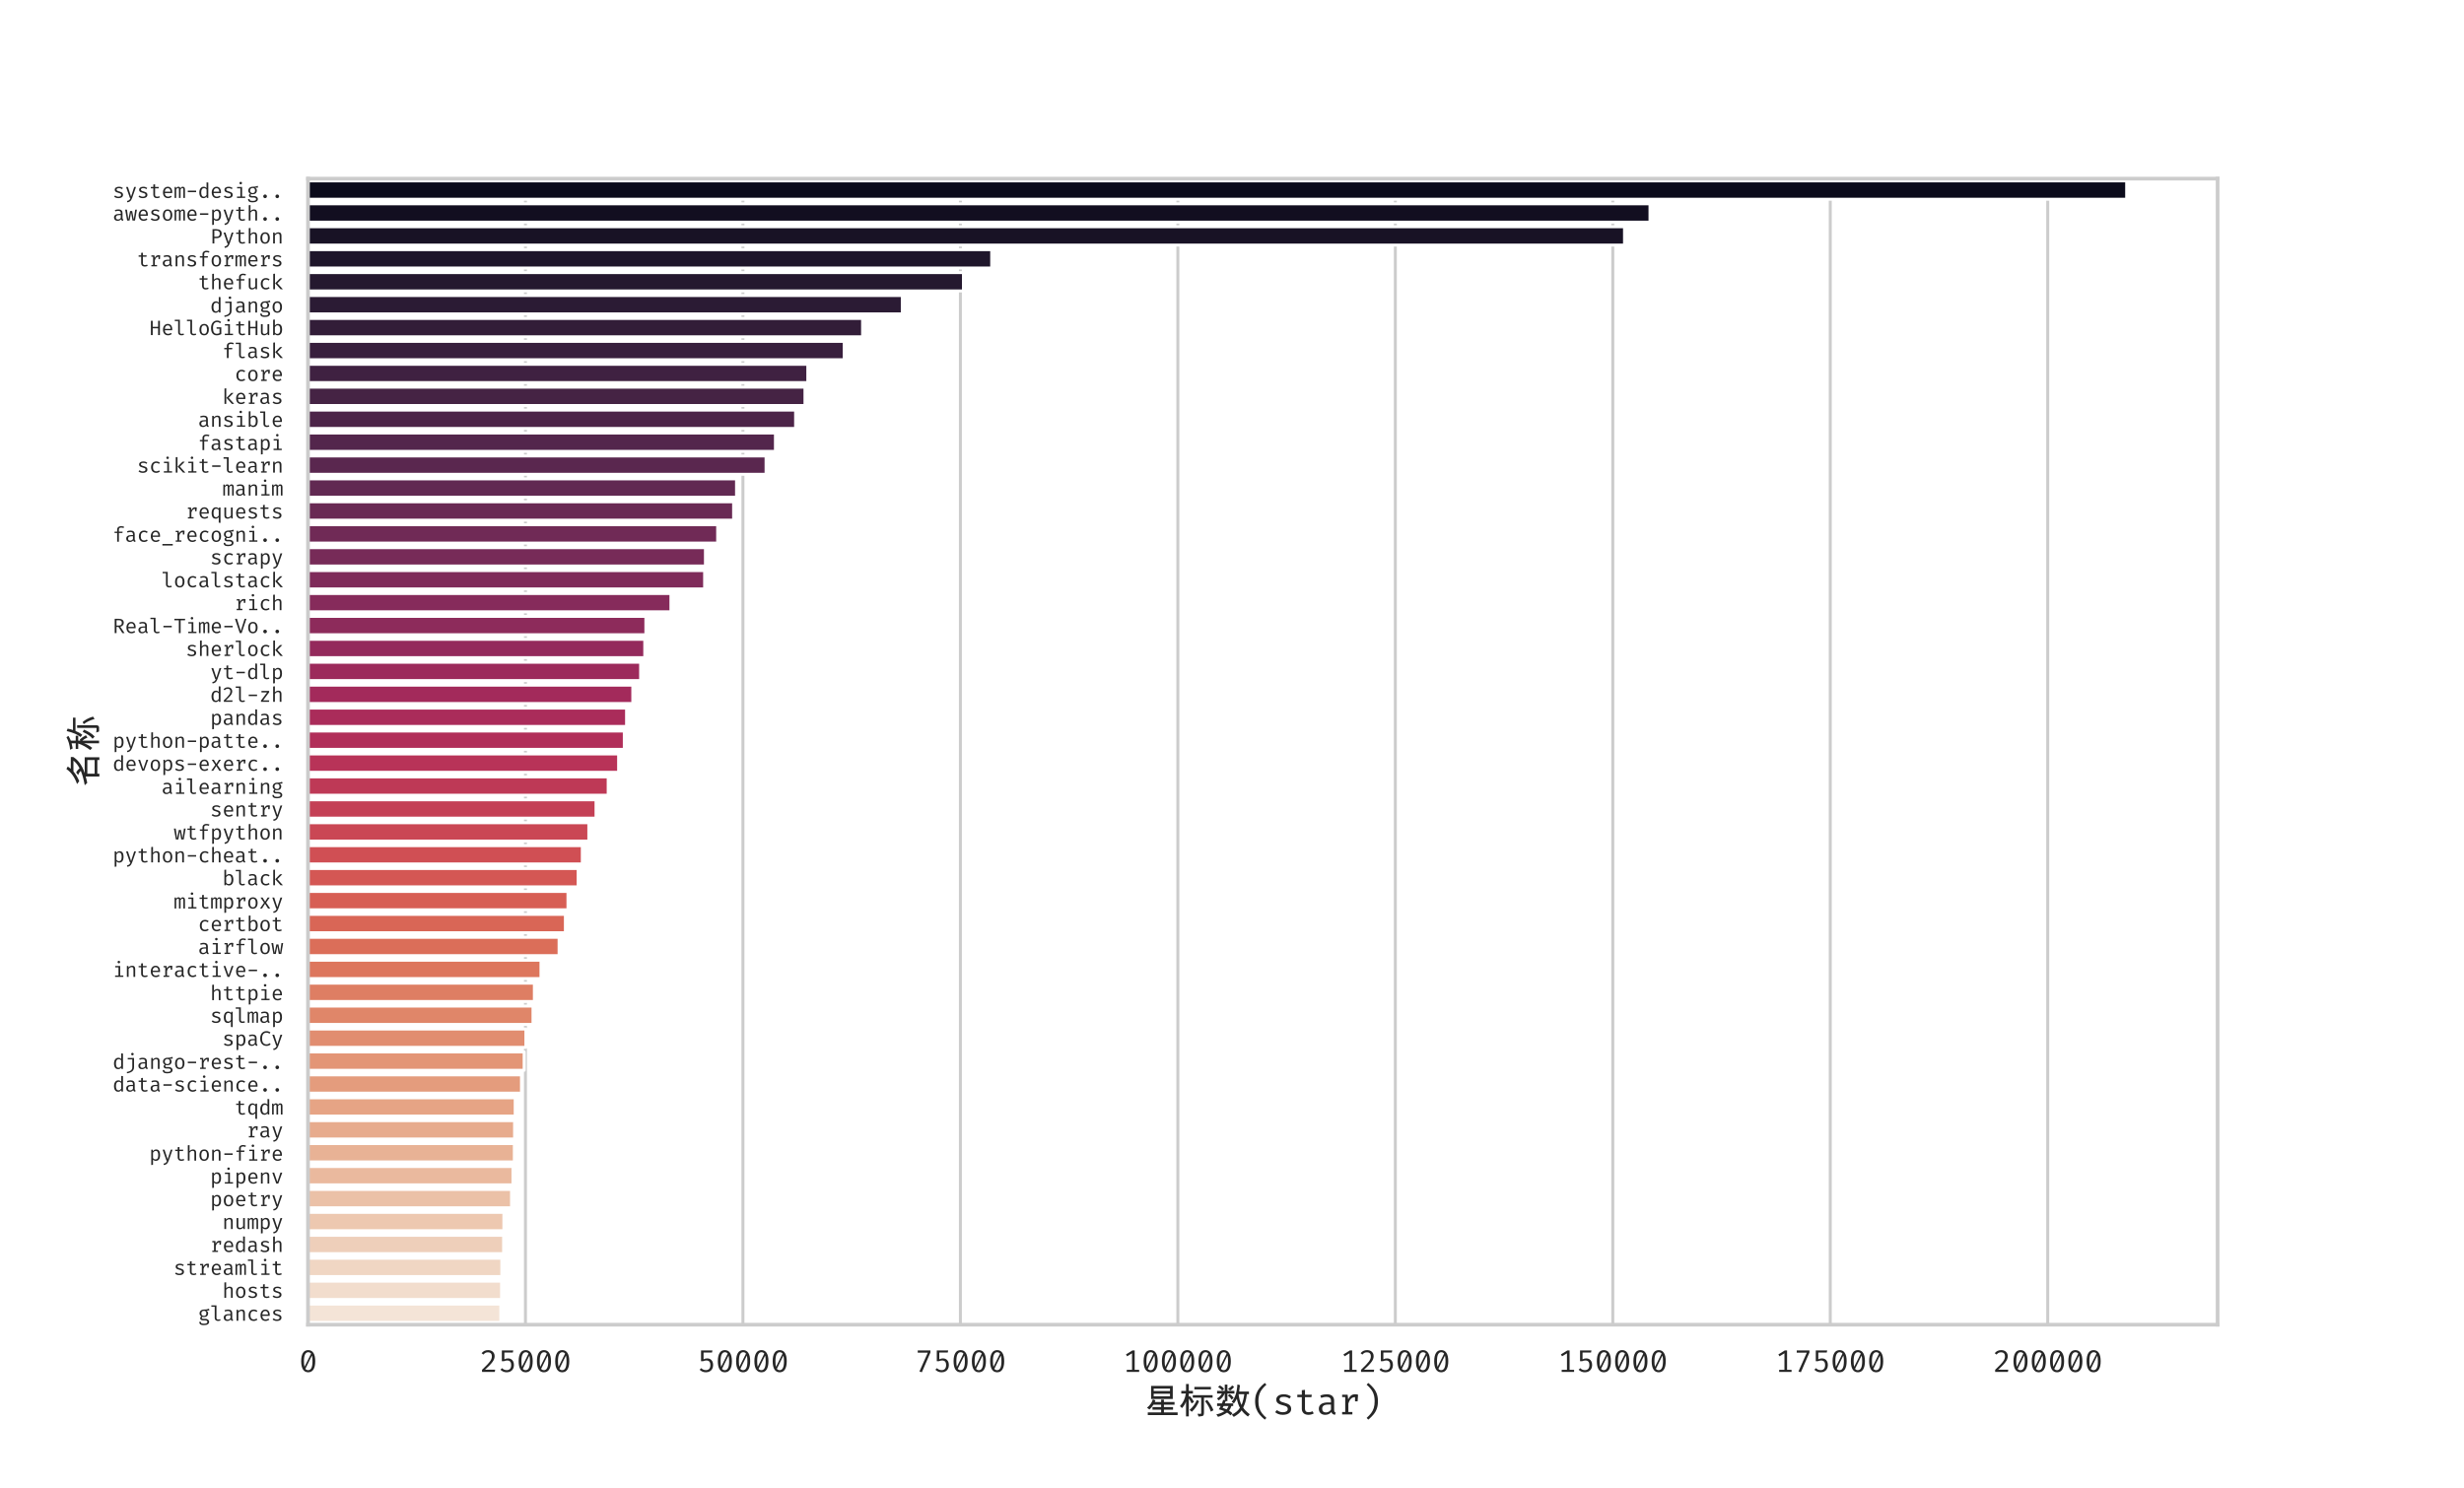 <?xml version="1.0" encoding="utf-8" standalone="no"?>
<!DOCTYPE svg PUBLIC "-//W3C//DTD SVG 1.1//EN"
  "http://www.w3.org/Graphics/SVG/1.1/DTD/svg11.dtd">
<svg xmlns:xlink="http://www.w3.org/1999/xlink" width="1244.16pt" height="751.68pt" viewBox="0 0 1244.16 751.68" xmlns="http://www.w3.org/2000/svg" version="1.1">
 <defs>
  <style type="text/css">*{stroke-linejoin: round; stroke-linecap: butt}</style>
 </defs>
 <g id="figure_1">
  <g id="patch_1">
   <path d="M 0 751.68 
L 1244.16 751.68 
L 1244.16 0 
L 0 0 
z
" style="fill: #ffffff"/>
  </g>
  <g id="axes_1">
   <g id="patch_2">
    <path d="M 155.52 668.995 
L 1119.744 668.995 
L 1119.744 90.202 
L 155.52 90.202 
z
" style="fill: #ffffff"/>
   </g>
   <g id="matplotlib.axis_1">
    <g id="xtick_1">
     <g id="line2d_1">
      <path d="M 155.52 668.995 
L 155.52 90.202 
" clip-path="url(#pb4169acd7c)" style="fill: none; stroke: #cccccc; stroke-width: 1.5; stroke-linecap: round"/>
     </g>
     <g id="text_1">
      <!-- 0 -->
      <g style="fill: #262626" transform="translate(150.904 692.858) scale(0.15 -0.15)">
       <defs>
        <path id="FiraCode-Regular-30" d="M 1969 4592 
Q 2698 4592 3073 3988 
Q 3449 3384 3449 2261 
Q 3449 1136 3073 530 
Q 2698 -75 1969 -75 
Q 1241 -75 865 530 
Q 489 1136 489 2261 
Q 489 3384 865 3988 
Q 1241 4592 1969 4592 
z
M 1969 4149 
Q 1552 4149 1312 3707 
Q 1073 3266 1073 2261 
Q 1073 1510 1188 1080 
L 2570 3856 
Q 2363 4149 1969 4149 
z
M 2869 2261 
Q 2869 3019 2750 3446 
L 1375 660 
Q 1582 371 1969 371 
Q 2389 371 2629 814 
Q 2869 1257 2869 2261 
z
" transform="scale(0.016)"/>
       </defs>
       <use xlink:href="#FiraCode-Regular-30"/>
      </g>
     </g>
    </g>
    <g id="xtick_2">
     <g id="line2d_2">
      <path d="M 265.326 668.995 
L 265.326 90.202 
" clip-path="url(#pb4169acd7c)" style="fill: none; stroke: #cccccc; stroke-width: 1.5; stroke-linecap: round"/>
     </g>
     <g id="text_2">
      <!-- 25000 -->
      <g style="fill: #262626" transform="translate(242.246 692.858) scale(0.15 -0.15)">
       <defs>
        <path id="FiraCode-Regular-32" d="M 1769 4592 
Q 2196 4592 2501 4426 
Q 2806 4260 2968 3974 
Q 3131 3689 3131 3331 
Q 3131 3019 3023 2722 
Q 2915 2425 2677 2098 
Q 2439 1772 2051 1375 
Q 1664 978 1106 469 
L 3236 469 
L 3167 0 
L 479 0 
L 479 450 
Q 1119 1063 1524 1486 
Q 1930 1910 2153 2217 
Q 2376 2524 2463 2780 
Q 2550 3036 2550 3312 
Q 2550 3692 2337 3912 
Q 2124 4132 1743 4132 
Q 1408 4132 1194 4017 
Q 981 3902 768 3650 
L 387 3945 
Q 656 4273 983 4432 
Q 1310 4592 1769 4592 
z
" transform="scale(0.016)"/>
        <path id="FiraCode-Regular-35" d="M 3197 4519 
L 3115 4080 
L 1329 4080 
L 1329 2655 
Q 1536 2763 1721 2806 
Q 1907 2849 2110 2849 
Q 2662 2849 3003 2478 
Q 3344 2107 3344 1431 
Q 3344 978 3155 640 
Q 2967 302 2624 113 
Q 2281 -75 1815 -75 
Q 1408 -75 1088 69 
Q 768 213 505 469 
L 847 798 
Q 1251 381 1822 381 
Q 2268 381 2517 651 
Q 2767 922 2767 1447 
Q 2767 1812 2658 2022 
Q 2550 2232 2364 2322 
Q 2179 2412 1953 2412 
Q 1753 2412 1598 2373 
Q 1444 2334 1247 2261 
L 804 2261 
L 804 4519 
L 3197 4519 
z
" transform="scale(0.016)"/>
       </defs>
       <use xlink:href="#FiraCode-Regular-32"/>
       <use xlink:href="#FiraCode-Regular-35" x="61.538"/>
       <use xlink:href="#FiraCode-Regular-30" x="123.077"/>
       <use xlink:href="#FiraCode-Regular-30" x="184.615"/>
       <use xlink:href="#FiraCode-Regular-30" x="246.154"/>
      </g>
     </g>
    </g>
    <g id="xtick_3">
     <g id="line2d_3">
      <path d="M 375.132 668.995 
L 375.132 90.202 
" clip-path="url(#pb4169acd7c)" style="fill: none; stroke: #cccccc; stroke-width: 1.5; stroke-linecap: round"/>
     </g>
     <g id="text_3">
      <!-- 50000 -->
      <g style="fill: #262626" transform="translate(352.052 692.858) scale(0.15 -0.15)">
       <use xlink:href="#FiraCode-Regular-35"/>
       <use xlink:href="#FiraCode-Regular-30" x="61.538"/>
       <use xlink:href="#FiraCode-Regular-30" x="123.077"/>
       <use xlink:href="#FiraCode-Regular-30" x="184.615"/>
       <use xlink:href="#FiraCode-Regular-30" x="246.154"/>
      </g>
     </g>
    </g>
    <g id="xtick_4">
     <g id="line2d_4">
      <path d="M 484.938 668.995 
L 484.938 90.202 
" clip-path="url(#pb4169acd7c)" style="fill: none; stroke: #cccccc; stroke-width: 1.5; stroke-linecap: round"/>
     </g>
     <g id="text_4">
      <!-- 75000 -->
      <g style="fill: #262626" transform="translate(461.858 692.858) scale(0.15 -0.15)">
       <defs>
        <path id="FiraCode-Regular-37" d="M 1513 -62 
L 998 95 
L 2760 4060 
L 640 4060 
L 640 4519 
L 3315 4519 
L 3315 4096 
L 1513 -62 
z
" transform="scale(0.016)"/>
       </defs>
       <use xlink:href="#FiraCode-Regular-37"/>
       <use xlink:href="#FiraCode-Regular-35" x="61.538"/>
       <use xlink:href="#FiraCode-Regular-30" x="123.077"/>
       <use xlink:href="#FiraCode-Regular-30" x="184.615"/>
       <use xlink:href="#FiraCode-Regular-30" x="246.154"/>
      </g>
     </g>
    </g>
    <g id="xtick_5">
     <g id="line2d_5">
      <path d="M 594.744 668.995 
L 594.744 90.202 
" clip-path="url(#pb4169acd7c)" style="fill: none; stroke: #cccccc; stroke-width: 1.5; stroke-linecap: round"/>
     </g>
     <g id="text_5">
      <!-- 100000 -->
      <g style="fill: #262626" transform="translate(567.048 692.858) scale(0.15 -0.15)">
       <defs>
        <path id="FiraCode-Regular-31" d="M 3397 450 
L 3397 0 
L 788 0 
L 788 450 
L 1900 450 
L 1900 3922 
L 863 3292 
L 624 3686 
L 1969 4519 
L 2452 4519 
L 2452 450 
L 3397 450 
z
" transform="scale(0.016)"/>
       </defs>
       <use xlink:href="#FiraCode-Regular-31"/>
       <use xlink:href="#FiraCode-Regular-30" x="61.538"/>
       <use xlink:href="#FiraCode-Regular-30" x="123.077"/>
       <use xlink:href="#FiraCode-Regular-30" x="184.615"/>
       <use xlink:href="#FiraCode-Regular-30" x="246.154"/>
       <use xlink:href="#FiraCode-Regular-30" x="307.692"/>
      </g>
     </g>
    </g>
    <g id="xtick_6">
     <g id="line2d_6">
      <path d="M 704.551 668.995 
L 704.551 90.202 
" clip-path="url(#pb4169acd7c)" style="fill: none; stroke: #cccccc; stroke-width: 1.5; stroke-linecap: round"/>
     </g>
     <g id="text_6">
      <!-- 125000 -->
      <g style="fill: #262626" transform="translate(676.855 692.858) scale(0.15 -0.15)">
       <use xlink:href="#FiraCode-Regular-31"/>
       <use xlink:href="#FiraCode-Regular-32" x="61.538"/>
       <use xlink:href="#FiraCode-Regular-35" x="123.077"/>
       <use xlink:href="#FiraCode-Regular-30" x="184.615"/>
       <use xlink:href="#FiraCode-Regular-30" x="246.154"/>
       <use xlink:href="#FiraCode-Regular-30" x="307.692"/>
      </g>
     </g>
    </g>
    <g id="xtick_7">
     <g id="line2d_7">
      <path d="M 814.357 668.995 
L 814.357 90.202 
" clip-path="url(#pb4169acd7c)" style="fill: none; stroke: #cccccc; stroke-width: 1.5; stroke-linecap: round"/>
     </g>
     <g id="text_7">
      <!-- 150000 -->
      <g style="fill: #262626" transform="translate(786.661 692.858) scale(0.15 -0.15)">
       <use xlink:href="#FiraCode-Regular-31"/>
       <use xlink:href="#FiraCode-Regular-35" x="61.538"/>
       <use xlink:href="#FiraCode-Regular-30" x="123.077"/>
       <use xlink:href="#FiraCode-Regular-30" x="184.615"/>
       <use xlink:href="#FiraCode-Regular-30" x="246.154"/>
       <use xlink:href="#FiraCode-Regular-30" x="307.692"/>
      </g>
     </g>
    </g>
    <g id="xtick_8">
     <g id="line2d_8">
      <path d="M 924.163 668.995 
L 924.163 90.202 
" clip-path="url(#pb4169acd7c)" style="fill: none; stroke: #cccccc; stroke-width: 1.5; stroke-linecap: round"/>
     </g>
     <g id="text_8">
      <!-- 175000 -->
      <g style="fill: #262626" transform="translate(896.467 692.858) scale(0.15 -0.15)">
       <use xlink:href="#FiraCode-Regular-31"/>
       <use xlink:href="#FiraCode-Regular-37" x="61.538"/>
       <use xlink:href="#FiraCode-Regular-35" x="123.077"/>
       <use xlink:href="#FiraCode-Regular-30" x="184.615"/>
       <use xlink:href="#FiraCode-Regular-30" x="246.154"/>
       <use xlink:href="#FiraCode-Regular-30" x="307.692"/>
      </g>
     </g>
    </g>
    <g id="xtick_9">
     <g id="line2d_9">
      <path d="M 1033.969 668.995 
L 1033.969 90.202 
" clip-path="url(#pb4169acd7c)" style="fill: none; stroke: #cccccc; stroke-width: 1.5; stroke-linecap: round"/>
     </g>
     <g id="text_9">
      <!-- 200000 -->
      <g style="fill: #262626" transform="translate(1006.273 692.858) scale(0.15 -0.15)">
       <use xlink:href="#FiraCode-Regular-32"/>
       <use xlink:href="#FiraCode-Regular-30" x="61.538"/>
       <use xlink:href="#FiraCode-Regular-30" x="123.077"/>
       <use xlink:href="#FiraCode-Regular-30" x="184.615"/>
       <use xlink:href="#FiraCode-Regular-30" x="246.154"/>
       <use xlink:href="#FiraCode-Regular-30" x="307.692"/>
      </g>
     </g>
    </g>
    <g id="text_10">
     <!-- 星标数(star) -->
     <g style="fill: #262626" transform="translate(577.397 714.298) scale(0.18 -0.18)">
      <defs>
       <path id="ArialUnicodeMS-661f" d="M 5131 2706 
L 1331 2706 
L 1331 4991 
L 5131 4991 
L 5131 2706 
z
M 4647 4091 
L 4647 4525 
L 1784 4525 
L 1784 4091 
L 4647 4091 
z
M 4647 3175 
L 4647 3622 
L 1784 3622 
L 1784 3175 
L 4647 3175 
z
M 5984 -116 
L 750 -116 
L 750 353 
L 3091 353 
L 3091 819 
L 1575 819 
L 1575 1288 
L 3091 1288 
L 3091 1703 
L 1747 1703 
Q 1431 1203 1038 856 
L 616 1166 
Q 1409 1816 1638 2638 
L 2094 2463 
Q 2056 2328 1978 2169 
L 3091 2169 
L 3091 2597 
L 3578 2597 
L 3578 2169 
L 5441 2169 
L 5441 1703 
L 3578 1703 
L 3578 1288 
L 5178 1288 
L 5178 819 
L 3578 819 
L 3578 353 
L 5984 353 
L 5984 -116 
z
" transform="scale(0.016)"/>
       <path id="ArialUnicodeMS-6807" d="M 2597 2169 
L 2175 1931 
Q 2006 2331 1703 2772 
L 1691 2772 
L 1691 -353 
L 1203 -353 
L 1203 2253 
L 1191 2253 
Q 1022 1659 494 1106 
L 134 1453 
Q 966 2294 1172 3653 
L 372 3653 
L 372 4122 
L 1203 4122 
L 1203 5331 
L 1691 5331 
L 1691 4122 
L 2419 4122 
L 2419 3653 
L 1691 3653 
L 1691 3091 
L 1875 3206 
Q 2334 2725 2597 2169 
z
M 5569 4384 
L 2669 4384 
L 2669 4825 
L 5569 4825 
L 5569 4384 
z
M 5863 2931 
L 4353 2931 
L 4353 422 
Q 4353 78 4300 -64 
Q 4247 -206 4150 -261 
Q 4053 -316 3397 -378 
L 3219 116 
L 3756 91 
Q 3866 91 3866 281 
L 3866 2931 
L 2388 2931 
L 2388 3372 
L 5863 3372 
L 5863 2931 
z
M 6016 728 
L 5556 481 
Q 5247 1438 4531 2309 
L 4909 2547 
Q 5678 1606 6016 728 
z
M 3494 2316 
Q 3028 1181 2222 459 
L 1825 781 
Q 2694 1544 3097 2528 
L 3494 2316 
z
" transform="scale(0.016)"/>
       <path id="ArialUnicodeMS-6570" d="M 6138 19 
L 5806 -378 
Q 5031 194 4697 716 
Q 4344 144 3328 -441 
L 2981 -50 
Q 3966 434 4403 1153 
Q 4038 1834 3866 2753 
Q 3678 2356 3353 1919 
L 2950 2203 
Q 3838 3172 3963 5253 
L 4409 5125 
Q 4341 4384 4269 4006 
L 5984 4006 
L 5984 3547 
L 5619 3541 
L 5594 3341 
Q 5441 2113 4978 1191 
Q 5281 672 6138 19 
z
M 5166 3541 
L 4172 3541 
Q 4297 2419 4691 1650 
Q 5038 2513 5166 3541 
z
M 3438 3653 
L 2209 3653 
L 2209 2338 
L 1919 2338 
Q 1900 2269 1753 1931 
L 3225 1931 
L 3225 1472 
L 2913 1472 
Q 2763 991 2503 666 
Q 2947 353 3103 184 
L 2747 -172 
Q 2463 138 2150 313 
Q 1322 -225 563 -428 
L 269 6 
Q 1106 163 1684 563 
Q 1291 756 703 884 
L 1038 1472 
L 403 1472 
L 403 1931 
L 1259 1931 
Q 1328 2056 1466 2553 
L 1747 2484 
L 1747 3653 
L 1716 3653 
Q 1413 2881 678 2456 
L 378 2803 
Q 938 3091 1241 3653 
L 403 3653 
L 403 4122 
L 1747 4122 
L 1747 5228 
L 2209 5228 
L 2209 4122 
L 3438 4122 
L 3438 3653 
z
M 2406 1472 
L 1538 1472 
Q 1422 1241 1369 1153 
Q 1388 1159 2069 884 
Q 2219 1031 2406 1472 
z
M 1625 4441 
L 1288 4159 
Q 1022 4547 575 4813 
L 878 5075 
Q 1394 4844 1625 4441 
z
M 3384 4844 
Q 3097 4409 2669 4172 
L 2322 4481 
Q 2806 4759 3047 5069 
L 3384 4844 
z
M 3303 2888 
L 2944 2578 
Q 2706 3025 2291 3297 
L 2584 3566 
Q 2988 3359 3303 2888 
z
" transform="scale(0.016)"/>
       <path id="FiraCode-Regular-28" d="M 1395 2297 
Q 1395 1611 1551 1114 
Q 1707 617 2018 207 
Q 2330 -203 2800 -617 
L 2511 -919 
Q 1979 -486 1600 -29 
Q 1221 427 1019 988 
Q 817 1549 817 2297 
Q 817 3046 1019 3607 
Q 1221 4168 1600 4624 
Q 1979 5081 2511 5514 
L 2800 5212 
Q 2445 4897 2181 4593 
Q 1917 4290 1743 3955 
Q 1569 3620 1482 3216 
Q 1395 2813 1395 2297 
z
" transform="scale(0.016)"/>
       <path id="FiraCode-Regular-73" d="M 1835 381 
Q 2235 381 2465 528 
Q 2695 676 2695 929 
Q 2695 1083 2637 1198 
Q 2580 1313 2402 1406 
Q 2225 1500 1858 1592 
Q 1500 1680 1236 1796 
Q 972 1913 825 2100 
Q 679 2288 679 2586 
Q 679 3023 1043 3275 
Q 1408 3528 1992 3528 
Q 2409 3528 2719 3416 
Q 3029 3305 3246 3147 
L 3003 2773 
Q 2809 2908 2571 2995 
Q 2334 3082 1999 3082 
Q 1592 3082 1421 2955 
Q 1251 2829 1251 2629 
Q 1251 2475 1334 2374 
Q 1418 2274 1618 2195 
Q 1818 2117 2169 2022 
Q 2508 1930 2760 1805 
Q 3013 1680 3152 1478 
Q 3292 1277 3292 955 
Q 3292 587 3082 359 
Q 2872 131 2539 28 
Q 2206 -75 1835 -75 
Q 1365 -75 1035 61 
Q 706 197 483 391 
L 798 755 
Q 1001 587 1265 484 
Q 1529 381 1835 381 
z
" transform="scale(0.016)"/>
       <path id="FiraCode-Regular-74" d="M 3404 174 
Q 3226 56 2973 -9 
Q 2721 -75 2478 -75 
Q 1920 -75 1618 217 
Q 1316 509 1316 968 
L 1316 3029 
L 522 3029 
L 522 3456 
L 1316 3456 
L 1316 4240 
L 1868 4306 
L 1868 3456 
L 3062 3456 
L 2997 3029 
L 1868 3029 
L 1868 975 
Q 1868 686 2020 535 
Q 2173 384 2527 384 
Q 2721 384 2885 430 
Q 3049 476 3190 548 
L 3404 174 
z
" transform="scale(0.016)"/>
       <path id="FiraCode-Regular-61" d="M 3134 755 
Q 3134 545 3203 449 
Q 3272 354 3417 312 
L 3282 -75 
Q 3059 -46 2891 67 
Q 2724 181 2649 410 
Q 2462 171 2181 48 
Q 1900 -75 1566 -75 
Q 1047 -75 748 217 
Q 450 509 450 991 
Q 450 1526 866 1811 
Q 1283 2097 2071 2097 
L 2580 2097 
L 2580 2386 
Q 2580 2760 2361 2916 
Q 2143 3072 1756 3072 
Q 1585 3072 1355 3031 
Q 1126 2990 857 2895 
L 712 3312 
Q 1027 3430 1308 3479 
Q 1589 3528 1841 3528 
Q 2485 3528 2809 3226 
Q 3134 2924 3134 2412 
L 3134 755 
z
M 1707 345 
Q 1963 345 2194 474 
Q 2425 604 2580 834 
L 2580 1723 
L 2081 1723 
Q 1510 1723 1275 1526 
Q 1040 1329 1040 998 
Q 1040 345 1707 345 
z
" transform="scale(0.016)"/>
       <path id="FiraCode-Regular-72" d="M 693 0 
L 693 423 
L 1231 423 
L 1231 3033 
L 693 3033 
L 693 3456 
L 1651 3456 
L 1753 2639 
Q 1953 3065 2238 3298 
Q 2524 3531 2993 3531 
Q 3138 3531 3251 3510 
Q 3364 3489 3482 3456 
L 3404 2288 
L 2951 2288 
L 2951 3023 
Q 2951 3023 2947 3023 
Q 2944 3023 2944 3023 
Q 2941 3023 2941 3023 
L 2937 3023 
Q 2937 3023 2937 3023 
L 2924 3023 
Q 2924 3023 2921 3023 
Q 2127 3023 1782 1887 
L 1782 423 
L 2485 423 
L 2485 0 
L 693 0 
z
" transform="scale(0.016)"/>
       <path id="FiraCode-Regular-29" d="M 2544 2297 
Q 2544 2813 2457 3216 
Q 2370 3620 2196 3955 
Q 2022 4290 1757 4593 
Q 1493 4897 1139 5212 
L 1428 5514 
Q 1959 5081 2338 4624 
Q 2718 4168 2919 3607 
Q 3121 3046 3121 2297 
Q 3121 1549 2919 988 
Q 2718 427 2338 -29 
Q 1959 -486 1428 -919 
L 1139 -617 
Q 1608 -203 1920 207 
Q 2232 617 2388 1114 
Q 2544 1611 2544 2297 
z
" transform="scale(0.016)"/>
      </defs>
      <use xlink:href="#ArialUnicodeMS-661f"/>
      <use xlink:href="#ArialUnicodeMS-6807" x="100"/>
      <use xlink:href="#ArialUnicodeMS-6570" x="200"/>
      <use xlink:href="#FiraCode-Regular-28" x="300"/>
      <use xlink:href="#FiraCode-Regular-73" x="361.538"/>
      <use xlink:href="#FiraCode-Regular-74" x="423.077"/>
      <use xlink:href="#FiraCode-Regular-61" x="484.615"/>
      <use xlink:href="#FiraCode-Regular-72" x="546.154"/>
      <use xlink:href="#FiraCode-Regular-29" x="607.692"/>
     </g>
    </g>
   </g>
   <g id="matplotlib.axis_2">
    <g id="ytick_1">
     <g id="text_11">
      <!-- system-desig.. -->
      <g style="fill: #262626" transform="translate(56.854 99.954) scale(0.1 -0.1)">
       <defs>
        <path id="FiraCode-Regular-79" d="M 3535 3456 
L 2320 -23 
Q 2199 -374 2013 -666 
Q 1828 -958 1531 -1150 
Q 1234 -1342 778 -1388 
L 693 -949 
Q 1050 -889 1257 -768 
Q 1464 -647 1583 -458 
Q 1703 -269 1795 0 
L 1612 0 
L 404 3456 
L 995 3456 
L 1986 420 
L 2964 3456 
L 3535 3456 
z
" transform="scale(0.016)"/>
        <path id="FiraCode-Regular-65" d="M 1093 1533 
Q 1116 932 1409 658 
Q 1703 384 2104 384 
Q 2370 384 2583 463 
Q 2796 542 3026 696 
L 3285 331 
Q 3046 141 2734 33 
Q 2422 -75 2097 -75 
Q 1592 -75 1239 151 
Q 886 377 700 782 
Q 515 1188 515 1723 
Q 515 2248 700 2655 
Q 886 3062 1226 3295 
Q 1566 3528 2025 3528 
Q 2678 3528 3054 3075 
Q 3430 2622 3430 1835 
Q 3430 1746 3425 1667 
Q 3420 1589 3417 1533 
L 1093 1533 
z
M 2032 3075 
Q 1648 3075 1388 2802 
Q 1129 2530 1096 1959 
L 2898 1959 
Q 2888 2514 2655 2794 
Q 2422 3075 2032 3075 
z
" transform="scale(0.016)"/>
        <path id="FiraCode-Regular-6d" d="M 2937 3528 
Q 3102 3528 3256 3456 
Q 3410 3384 3508 3177 
Q 3607 2970 3607 2573 
L 3607 0 
L 3095 0 
L 3095 2485 
Q 3095 2809 3055 2953 
Q 3016 3098 2829 3098 
Q 2675 3098 2520 3001 
Q 2366 2905 2225 2685 
L 2225 0 
L 1710 0 
L 1710 2485 
Q 1710 2809 1670 2953 
Q 1631 3098 1444 3098 
Q 1283 3098 1132 3001 
Q 981 2905 840 2685 
L 840 0 
L 332 0 
L 332 3456 
L 765 3456 
L 798 3056 
Q 939 3256 1114 3392 
Q 1290 3528 1549 3528 
Q 1746 3528 1920 3434 
Q 2094 3341 2176 3072 
Q 2317 3275 2494 3401 
Q 2672 3528 2937 3528 
z
" transform="scale(0.016)"/>
        <path id="FiraCode-Regular-2d" d="M 653 1815 
L 653 2294 
L 3285 2294 
L 3285 1815 
L 653 1815 
z
" transform="scale(0.016)"/>
        <path id="FiraCode-Regular-64" d="M 2727 4917 
L 3279 4848 
L 3279 0 
L 2796 0 
L 2744 456 
Q 2550 181 2299 53 
Q 2048 -75 1763 -75 
Q 1313 -75 1021 151 
Q 729 377 587 782 
Q 446 1188 446 1723 
Q 446 2242 607 2650 
Q 768 3059 1071 3293 
Q 1375 3528 1802 3528 
Q 2376 3528 2727 3121 
L 2727 4917 
z
M 1946 3085 
Q 1513 3085 1280 2747 
Q 1047 2409 1047 1723 
Q 1047 371 1877 371 
Q 2169 371 2379 536 
Q 2590 702 2727 916 
L 2727 2642 
Q 2586 2852 2386 2968 
Q 2186 3085 1946 3085 
z
" transform="scale(0.016)"/>
        <path id="FiraCode-Regular-69" d="M 1969 5074 
Q 2153 5074 2263 4962 
Q 2373 4851 2373 4690 
Q 2373 4523 2263 4409 
Q 2153 4296 1969 4296 
Q 1795 4296 1683 4409 
Q 1572 4523 1572 4690 
Q 1572 4851 1683 4962 
Q 1795 5074 1969 5074 
z
M 2409 3456 
L 2409 437 
L 3384 437 
L 3384 0 
L 791 0 
L 791 437 
L 1858 437 
L 1858 3019 
L 824 3019 
L 824 3456 
L 2409 3456 
z
" transform="scale(0.016)"/>
        <path id="FiraCode-Regular-67" d="M 3469 3824 
L 3640 3305 
Q 3417 3236 3169 3219 
Q 2921 3203 2629 3203 
Q 3230 2928 3230 2334 
Q 3230 1822 2887 1490 
Q 2544 1159 1930 1159 
Q 1756 1159 1639 1175 
Q 1523 1191 1415 1224 
Q 1336 1168 1285 1078 
Q 1234 988 1234 889 
Q 1234 765 1332 683 
Q 1431 601 1697 601 
L 2320 601 
Q 2668 601 2944 476 
Q 3220 351 3380 139 
Q 3541 -72 3541 -338 
Q 3541 -847 3109 -1119 
Q 2678 -1392 1891 -1392 
Q 1339 -1392 1020 -1278 
Q 702 -1165 566 -933 
Q 430 -702 430 -351 
L 929 -351 
Q 929 -551 1007 -682 
Q 1086 -814 1293 -878 
Q 1500 -942 1887 -942 
Q 2458 -942 2720 -799 
Q 2983 -656 2983 -374 
Q 2983 -128 2760 -3 
Q 2537 121 2202 121 
L 1585 121 
Q 1136 121 926 318 
Q 716 515 716 771 
Q 716 1126 1096 1375 
Q 515 1684 515 2330 
Q 515 2681 689 2952 
Q 863 3223 1175 3377 
Q 1487 3531 1894 3531 
Q 2330 3531 2602 3567 
Q 2875 3604 3070 3669 
Q 3266 3735 3469 3824 
z
M 1894 3128 
Q 1477 3128 1278 2901 
Q 1080 2675 1080 2330 
Q 1080 1979 1282 1752 
Q 1484 1526 1907 1526 
Q 2271 1526 2465 1739 
Q 2659 1953 2659 2334 
Q 2659 3128 1894 3128 
z
" transform="scale(0.016)"/>
        <path id="FiraCode-Regular-2e" d="M 1388 505 
Q 1388 745 1552 912 
Q 1717 1080 1963 1080 
Q 2212 1080 2378 912 
Q 2544 745 2544 505 
Q 2544 263 2378 94 
Q 2212 -75 1963 -75 
Q 1717 -75 1552 94 
Q 1388 263 1388 505 
z
" transform="scale(0.016)"/>
       </defs>
       <use xlink:href="#FiraCode-Regular-73"/>
       <use xlink:href="#FiraCode-Regular-79" x="61.538"/>
       <use xlink:href="#FiraCode-Regular-73" x="123.077"/>
       <use xlink:href="#FiraCode-Regular-74" x="184.615"/>
       <use xlink:href="#FiraCode-Regular-65" x="246.154"/>
       <use xlink:href="#FiraCode-Regular-6d" x="307.692"/>
       <use xlink:href="#FiraCode-Regular-2d" x="369.231"/>
       <use xlink:href="#FiraCode-Regular-64" x="430.769"/>
       <use xlink:href="#FiraCode-Regular-65" x="492.308"/>
       <use xlink:href="#FiraCode-Regular-73" x="553.846"/>
       <use xlink:href="#FiraCode-Regular-69" x="615.385"/>
       <use xlink:href="#FiraCode-Regular-67" x="676.923"/>
       <use xlink:href="#FiraCode-Regular-2e" x="738.461"/>
       <use xlink:href="#FiraCode-Regular-2e" x="800"/>
      </g>
     </g>
    </g>
    <g id="ytick_2">
     <g id="text_12">
      <!-- awesome-pyth.. -->
      <g style="fill: #262626" transform="translate(56.854 111.394) scale(0.1 -0.1)">
       <defs>
        <path id="FiraCode-Regular-77" d="M 3220 0 
L 2439 0 
L 1992 2537 
L 1507 0 
L 745 0 
L 115 3456 
L 679 3456 
L 1119 341 
L 1671 3016 
L 2324 3016 
L 2846 341 
L 3285 3456 
L 3824 3456 
L 3220 0 
z
" transform="scale(0.016)"/>
        <path id="FiraCode-Regular-6f" d="M 1976 3528 
Q 2708 3528 3082 3039 
Q 3456 2550 3456 1730 
Q 3456 1201 3285 794 
Q 3115 387 2783 156 
Q 2452 -75 1969 -75 
Q 1237 -75 860 417 
Q 483 909 483 1723 
Q 483 2255 653 2663 
Q 824 3072 1157 3300 
Q 1490 3528 1976 3528 
z
M 1976 3079 
Q 1529 3079 1301 2747 
Q 1073 2416 1073 1723 
Q 1073 1037 1298 707 
Q 1523 377 1969 377 
Q 2416 377 2640 708 
Q 2865 1040 2865 1730 
Q 2865 2419 2642 2749 
Q 2419 3079 1976 3079 
z
" transform="scale(0.016)"/>
        <path id="FiraCode-Regular-70" d="M 2206 3528 
Q 2665 3528 2939 3305 
Q 3213 3082 3334 2676 
Q 3456 2271 3456 1730 
Q 3456 1208 3310 799 
Q 3164 391 2868 158 
Q 2573 -75 2124 -75 
Q 1556 -75 1211 325 
L 1211 -1323 
L 660 -1392 
L 660 3456 
L 1129 3456 
L 1175 2974 
Q 1365 3239 1628 3383 
Q 1891 3528 2206 3528 
z
M 2074 3085 
Q 1789 3085 1569 2913 
Q 1349 2741 1211 2530 
L 1211 817 
Q 1346 617 1551 500 
Q 1756 384 2002 384 
Q 2432 384 2648 712 
Q 2865 1040 2865 1733 
Q 2865 3085 2074 3085 
z
" transform="scale(0.016)"/>
        <path id="FiraCode-Regular-68" d="M 1211 4900 
L 1211 2983 
Q 1415 3253 1712 3390 
Q 2009 3528 2314 3528 
Q 2819 3528 3052 3259 
Q 3285 2990 3285 2511 
L 3285 0 
L 2734 0 
L 2734 2498 
Q 2734 2809 2589 2952 
Q 2445 3095 2137 3095 
Q 1940 3095 1762 3006 
Q 1585 2918 1444 2786 
Q 1303 2655 1211 2517 
L 1211 0 
L 660 0 
L 660 4841 
L 1211 4900 
z
" transform="scale(0.016)"/>
       </defs>
       <use xlink:href="#FiraCode-Regular-61"/>
       <use xlink:href="#FiraCode-Regular-77" x="61.538"/>
       <use xlink:href="#FiraCode-Regular-65" x="123.077"/>
       <use xlink:href="#FiraCode-Regular-73" x="184.615"/>
       <use xlink:href="#FiraCode-Regular-6f" x="246.154"/>
       <use xlink:href="#FiraCode-Regular-6d" x="307.692"/>
       <use xlink:href="#FiraCode-Regular-65" x="369.231"/>
       <use xlink:href="#FiraCode-Regular-2d" x="430.769"/>
       <use xlink:href="#FiraCode-Regular-70" x="492.308"/>
       <use xlink:href="#FiraCode-Regular-79" x="553.846"/>
       <use xlink:href="#FiraCode-Regular-74" x="615.385"/>
       <use xlink:href="#FiraCode-Regular-68" x="676.923"/>
       <use xlink:href="#FiraCode-Regular-2e" x="738.461"/>
       <use xlink:href="#FiraCode-Regular-2e" x="800"/>
      </g>
     </g>
    </g>
    <g id="ytick_3">
     <g id="text_13">
      <!-- Python -->
      <g style="fill: #262626" transform="translate(106.092 122.966) scale(0.1 -0.1)">
       <defs>
        <path id="FiraCode-Regular-50" d="M 3656 3131 
Q 3656 2603 3431 2284 
Q 3207 1966 2813 1821 
Q 2419 1677 1907 1677 
L 1329 1677 
L 1329 0 
L 758 0 
L 758 4519 
L 1913 4519 
Q 2721 4519 3188 4181 
Q 3656 3843 3656 3131 
z
M 3046 3125 
Q 3046 3472 2908 3679 
Q 2770 3886 2529 3976 
Q 2288 4066 1982 4066 
L 1329 4066 
L 1329 2137 
L 1959 2137 
Q 2275 2137 2521 2222 
Q 2767 2307 2906 2522 
Q 3046 2737 3046 3125 
z
" transform="scale(0.016)"/>
        <path id="FiraCode-Regular-6e" d="M 660 0 
L 660 3456 
L 1129 3456 
L 1172 2977 
Q 1382 3243 1697 3385 
Q 2012 3528 2314 3528 
Q 2823 3528 3054 3259 
Q 3285 2990 3285 2511 
L 3285 0 
L 2734 0 
L 2734 2104 
Q 2734 2458 2694 2674 
Q 2655 2891 2529 2993 
Q 2403 3095 2143 3095 
Q 1940 3095 1761 3006 
Q 1582 2918 1442 2785 
Q 1303 2652 1211 2517 
L 1211 0 
L 660 0 
z
" transform="scale(0.016)"/>
       </defs>
       <use xlink:href="#FiraCode-Regular-50"/>
       <use xlink:href="#FiraCode-Regular-79" x="61.538"/>
       <use xlink:href="#FiraCode-Regular-74" x="123.077"/>
       <use xlink:href="#FiraCode-Regular-68" x="184.615"/>
       <use xlink:href="#FiraCode-Regular-6f" x="246.154"/>
       <use xlink:href="#FiraCode-Regular-6e" x="307.692"/>
      </g>
     </g>
    </g>
    <g id="ytick_4">
     <g id="text_14">
      <!-- transformers -->
      <g style="fill: #262626" transform="translate(69.164 134.505) scale(0.1 -0.1)">
       <defs>
        <path id="FiraCode-Regular-66" d="M 2701 4917 
Q 2980 4917 3206 4867 
Q 3433 4818 3637 4729 
L 3459 4319 
Q 3292 4391 3103 4427 
Q 2915 4464 2718 4464 
Q 1992 4464 1992 3889 
L 1992 3187 
L 3164 3187 
L 3105 2754 
L 1992 2754 
L 1992 0 
L 1441 0 
L 1441 2754 
L 617 2754 
L 617 3187 
L 1441 3187 
L 1441 3876 
Q 1441 4198 1606 4431 
Q 1772 4664 2057 4790 
Q 2343 4917 2701 4917 
z
" transform="scale(0.016)"/>
       </defs>
       <use xlink:href="#FiraCode-Regular-74"/>
       <use xlink:href="#FiraCode-Regular-72" x="61.538"/>
       <use xlink:href="#FiraCode-Regular-61" x="123.077"/>
       <use xlink:href="#FiraCode-Regular-6e" x="184.615"/>
       <use xlink:href="#FiraCode-Regular-73" x="246.154"/>
       <use xlink:href="#FiraCode-Regular-66" x="307.692"/>
       <use xlink:href="#FiraCode-Regular-6f" x="369.231"/>
       <use xlink:href="#FiraCode-Regular-72" x="430.769"/>
       <use xlink:href="#FiraCode-Regular-6d" x="492.308"/>
       <use xlink:href="#FiraCode-Regular-65" x="553.846"/>
       <use xlink:href="#FiraCode-Regular-72" x="615.385"/>
       <use xlink:href="#FiraCode-Regular-73" x="676.923"/>
      </g>
     </g>
    </g>
    <g id="ytick_5">
     <g id="text_15">
      <!-- thefuck -->
      <g style="fill: #262626" transform="translate(99.937 146.081) scale(0.1 -0.1)">
       <defs>
        <path id="FiraCode-Regular-75" d="M 1211 3456 
L 1211 1008 
Q 1211 666 1352 515 
Q 1493 364 1792 364 
Q 2078 364 2332 526 
Q 2586 689 2727 912 
L 2727 3456 
L 3279 3456 
L 3279 0 
L 2809 0 
L 2764 466 
Q 2560 203 2259 64 
Q 1959 -75 1657 -75 
Q 1155 -75 907 192 
Q 660 459 660 942 
L 660 3456 
L 1211 3456 
z
" transform="scale(0.016)"/>
        <path id="FiraCode-Regular-63" d="M 2222 400 
Q 2481 400 2706 484 
Q 2931 568 3121 702 
L 3390 341 
Q 3164 148 2845 36 
Q 2527 -75 2222 -75 
Q 1707 -75 1344 146 
Q 981 368 791 770 
Q 601 1172 601 1713 
Q 601 2232 791 2642 
Q 981 3052 1345 3290 
Q 1710 3528 2229 3528 
Q 2888 3528 3384 3128 
L 3115 2760 
Q 2665 3069 2222 3069 
Q 1776 3069 1487 2732 
Q 1198 2396 1198 1713 
Q 1198 1021 1487 710 
Q 1776 400 2222 400 
z
" transform="scale(0.016)"/>
        <path id="FiraCode-Regular-6b" d="M 1247 4917 
L 1247 0 
L 696 0 
L 696 4848 
L 1247 4917 
z
M 3555 3456 
L 1999 1900 
L 3735 0 
L 3010 0 
L 1310 1887 
L 2839 3456 
L 3555 3456 
z
" transform="scale(0.016)"/>
       </defs>
       <use xlink:href="#FiraCode-Regular-74"/>
       <use xlink:href="#FiraCode-Regular-68" x="61.538"/>
       <use xlink:href="#FiraCode-Regular-65" x="123.077"/>
       <use xlink:href="#FiraCode-Regular-66" x="184.615"/>
       <use xlink:href="#FiraCode-Regular-75" x="246.154"/>
       <use xlink:href="#FiraCode-Regular-63" x="307.692"/>
       <use xlink:href="#FiraCode-Regular-6b" x="369.231"/>
      </g>
     </g>
    </g>
    <g id="ytick_6">
     <g id="text_16">
      <!-- django -->
      <g style="fill: #262626" transform="translate(106.092 157.833) scale(0.1 -0.1)">
       <defs>
        <path id="FiraCode-Regular-6a" d="M 2406 5074 
Q 2590 5074 2701 4962 
Q 2813 4851 2813 4690 
Q 2813 4523 2701 4409 
Q 2590 4296 2406 4296 
Q 2229 4296 2120 4409 
Q 2012 4523 2012 4690 
Q 2012 4851 2120 4962 
Q 2229 5074 2406 5074 
z
M 2921 3456 
L 2921 555 
Q 2921 -23 2660 -413 
Q 2399 -804 1907 -1038 
Q 1415 -1273 719 -1392 
L 627 -965 
Q 1139 -880 1533 -709 
Q 1927 -538 2148 -242 
Q 2370 53 2370 519 
L 2370 3019 
L 932 3019 
L 932 3456 
L 2921 3456 
z
" transform="scale(0.016)"/>
       </defs>
       <use xlink:href="#FiraCode-Regular-64"/>
       <use xlink:href="#FiraCode-Regular-6a" x="61.538"/>
       <use xlink:href="#FiraCode-Regular-61" x="123.077"/>
       <use xlink:href="#FiraCode-Regular-6e" x="184.615"/>
       <use xlink:href="#FiraCode-Regular-67" x="246.154"/>
       <use xlink:href="#FiraCode-Regular-6f" x="307.692"/>
      </g>
     </g>
    </g>
    <g id="ytick_7">
     <g id="text_17">
      <!-- HelloGitHub -->
      <g style="fill: #262626" transform="translate(75.318 169.232) scale(0.1 -0.1)">
       <defs>
        <path id="FiraCode-Regular-48" d="M 2823 0 
L 2823 2143 
L 1116 2143 
L 1116 0 
L 548 0 
L 548 4519 
L 1116 4519 
L 1116 2609 
L 2823 2609 
L 2823 4519 
L 3390 4519 
L 3390 0 
L 2823 0 
z
" transform="scale(0.016)"/>
        <path id="FiraCode-Regular-6c" d="M 2005 4848 
L 2005 853 
Q 2005 597 2164 490 
Q 2324 384 2576 384 
Q 2731 384 2873 417 
Q 3016 450 3157 505 
L 3305 102 
Q 3164 33 2955 -21 
Q 2747 -75 2485 -75 
Q 2025 -75 1739 179 
Q 1454 433 1454 883 
L 1454 4411 
L 394 4411 
L 394 4848 
L 2005 4848 
z
" transform="scale(0.016)"/>
        <path id="FiraCode-Regular-47" d="M 2058 -75 
Q 1254 -75 776 507 
Q 299 1090 299 2261 
Q 299 2846 455 3282 
Q 611 3719 880 4011 
Q 1149 4303 1487 4447 
Q 1825 4592 2189 4592 
Q 2632 4592 2924 4465 
Q 3216 4339 3482 4096 
L 3138 3738 
Q 2734 4116 2192 4116 
Q 1864 4116 1570 3942 
Q 1277 3768 1093 3364 
Q 909 2960 909 2261 
Q 909 1277 1214 840 
Q 1520 404 2110 404 
Q 2570 404 2970 620 
L 2970 1999 
L 2081 1999 
L 2012 2471 
L 3535 2471 
L 3535 318 
Q 3230 151 2883 38 
Q 2537 -75 2058 -75 
z
" transform="scale(0.016)"/>
        <path id="FiraCode-Regular-62" d="M 1211 3006 
Q 1398 3256 1649 3392 
Q 1900 3528 2196 3528 
Q 2659 3528 2944 3305 
Q 3230 3082 3361 2676 
Q 3492 2271 3492 1730 
Q 3492 1208 3336 799 
Q 3180 391 2875 158 
Q 2570 -75 2124 -75 
Q 1523 -75 1182 358 
L 1142 0 
L 660 0 
L 660 4848 
L 1211 4917 
L 1211 3006 
z
M 1992 371 
Q 2425 371 2658 705 
Q 2892 1040 2892 1733 
Q 2892 3085 2078 3085 
Q 1789 3085 1569 2913 
Q 1349 2741 1211 2530 
L 1211 817 
Q 1346 610 1551 490 
Q 1756 371 1992 371 
z
" transform="scale(0.016)"/>
       </defs>
       <use xlink:href="#FiraCode-Regular-48"/>
       <use xlink:href="#FiraCode-Regular-65" x="61.538"/>
       <use xlink:href="#FiraCode-Regular-6c" x="123.077"/>
       <use xlink:href="#FiraCode-Regular-6c" x="184.615"/>
       <use xlink:href="#FiraCode-Regular-6f" x="246.154"/>
       <use xlink:href="#FiraCode-Regular-47" x="307.692"/>
       <use xlink:href="#FiraCode-Regular-69" x="369.231"/>
       <use xlink:href="#FiraCode-Regular-74" x="430.769"/>
       <use xlink:href="#FiraCode-Regular-48" x="492.308"/>
       <use xlink:href="#FiraCode-Regular-75" x="553.846"/>
       <use xlink:href="#FiraCode-Regular-62" x="615.385"/>
      </g>
     </g>
    </g>
    <g id="ytick_8">
     <g id="text_18">
      <!-- flask -->
      <g style="fill: #262626" transform="translate(112.247 180.808) scale(0.1 -0.1)">
       <use xlink:href="#FiraCode-Regular-66"/>
       <use xlink:href="#FiraCode-Regular-6c" x="61.538"/>
       <use xlink:href="#FiraCode-Regular-61" x="123.077"/>
       <use xlink:href="#FiraCode-Regular-73" x="184.615"/>
       <use xlink:href="#FiraCode-Regular-6b" x="246.154"/>
      </g>
     </g>
    </g>
    <g id="ytick_9">
     <g id="text_19">
      <!-- core -->
      <g style="fill: #262626" transform="translate(118.401 192.384) scale(0.1 -0.1)">
       <use xlink:href="#FiraCode-Regular-63"/>
       <use xlink:href="#FiraCode-Regular-6f" x="61.538"/>
       <use xlink:href="#FiraCode-Regular-72" x="123.077"/>
       <use xlink:href="#FiraCode-Regular-65" x="184.615"/>
      </g>
     </g>
    </g>
    <g id="ytick_10">
     <g id="text_20">
      <!-- keras -->
      <g style="fill: #262626" transform="translate(112.247 203.96) scale(0.1 -0.1)">
       <use xlink:href="#FiraCode-Regular-6b"/>
       <use xlink:href="#FiraCode-Regular-65" x="61.538"/>
       <use xlink:href="#FiraCode-Regular-72" x="123.077"/>
       <use xlink:href="#FiraCode-Regular-61" x="184.615"/>
       <use xlink:href="#FiraCode-Regular-73" x="246.154"/>
      </g>
     </g>
    </g>
    <g id="ytick_11">
     <g id="text_21">
      <!-- ansible -->
      <g style="fill: #262626" transform="translate(99.937 215.536) scale(0.1 -0.1)">
       <use xlink:href="#FiraCode-Regular-61"/>
       <use xlink:href="#FiraCode-Regular-6e" x="61.538"/>
       <use xlink:href="#FiraCode-Regular-73" x="123.077"/>
       <use xlink:href="#FiraCode-Regular-69" x="184.615"/>
       <use xlink:href="#FiraCode-Regular-62" x="246.154"/>
       <use xlink:href="#FiraCode-Regular-6c" x="307.692"/>
       <use xlink:href="#FiraCode-Regular-65" x="369.231"/>
      </g>
     </g>
    </g>
    <g id="ytick_12">
     <g id="text_22">
      <!-- fastapi -->
      <g style="fill: #262626" transform="translate(99.937 227.288) scale(0.1 -0.1)">
       <use xlink:href="#FiraCode-Regular-66"/>
       <use xlink:href="#FiraCode-Regular-61" x="61.538"/>
       <use xlink:href="#FiraCode-Regular-73" x="123.077"/>
       <use xlink:href="#FiraCode-Regular-74" x="184.615"/>
       <use xlink:href="#FiraCode-Regular-61" x="246.154"/>
       <use xlink:href="#FiraCode-Regular-70" x="307.692"/>
       <use xlink:href="#FiraCode-Regular-69" x="369.231"/>
      </g>
     </g>
    </g>
    <g id="ytick_13">
     <g id="text_23">
      <!-- scikit-learn -->
      <g style="fill: #262626" transform="translate(69.164 238.688) scale(0.1 -0.1)">
       <use xlink:href="#FiraCode-Regular-73"/>
       <use xlink:href="#FiraCode-Regular-63" x="61.538"/>
       <use xlink:href="#FiraCode-Regular-69" x="123.077"/>
       <use xlink:href="#FiraCode-Regular-6b" x="184.615"/>
       <use xlink:href="#FiraCode-Regular-69" x="246.154"/>
       <use xlink:href="#FiraCode-Regular-74" x="307.692"/>
       <use xlink:href="#FiraCode-Regular-2d" x="369.231"/>
       <use xlink:href="#FiraCode-Regular-6c" x="430.769"/>
       <use xlink:href="#FiraCode-Regular-65" x="492.308"/>
       <use xlink:href="#FiraCode-Regular-61" x="553.846"/>
       <use xlink:href="#FiraCode-Regular-72" x="615.385"/>
       <use xlink:href="#FiraCode-Regular-6e" x="676.923"/>
      </g>
     </g>
    </g>
    <g id="ytick_14">
     <g id="text_24">
      <!-- manim -->
      <g style="fill: #262626" transform="translate(112.247 250.263) scale(0.1 -0.1)">
       <use xlink:href="#FiraCode-Regular-6d"/>
       <use xlink:href="#FiraCode-Regular-61" x="61.538"/>
       <use xlink:href="#FiraCode-Regular-6e" x="123.077"/>
       <use xlink:href="#FiraCode-Regular-69" x="184.615"/>
       <use xlink:href="#FiraCode-Regular-6d" x="246.154"/>
      </g>
     </g>
    </g>
    <g id="ytick_15">
     <g id="text_25">
      <!-- requests -->
      <g style="fill: #262626" transform="translate(93.782 261.839) scale(0.1 -0.1)">
       <defs>
        <path id="FiraCode-Regular-71" d="M 1799 3528 
Q 2110 3528 2348 3413 
Q 2586 3298 2764 3079 
L 2809 3456 
L 3279 3456 
L 3279 -1392 
L 2727 -1323 
L 2727 437 
Q 2537 171 2287 48 
Q 2038 -75 1756 -75 
Q 1290 -75 1011 148 
Q 732 371 607 776 
Q 483 1182 483 1723 
Q 483 2242 633 2650 
Q 784 3059 1078 3293 
Q 1372 3528 1799 3528 
z
M 1936 3085 
Q 1073 3085 1073 1723 
Q 1073 384 1871 384 
Q 2156 384 2371 543 
Q 2586 702 2727 916 
L 2727 2642 
Q 2593 2852 2386 2968 
Q 2179 3085 1936 3085 
z
" transform="scale(0.016)"/>
       </defs>
       <use xlink:href="#FiraCode-Regular-72"/>
       <use xlink:href="#FiraCode-Regular-65" x="61.538"/>
       <use xlink:href="#FiraCode-Regular-71" x="123.077"/>
       <use xlink:href="#FiraCode-Regular-75" x="184.615"/>
       <use xlink:href="#FiraCode-Regular-65" x="246.154"/>
       <use xlink:href="#FiraCode-Regular-73" x="307.692"/>
       <use xlink:href="#FiraCode-Regular-74" x="369.231"/>
       <use xlink:href="#FiraCode-Regular-73" x="430.769"/>
      </g>
     </g>
    </g>
    <g id="ytick_16">
     <g id="text_26">
      <!-- face_recogni.. -->
      <g style="fill: #262626" transform="translate(56.854 273.592) scale(0.1 -0.1)">
       <defs>
        <path id="FiraCode-Regular-5f" d="M 328 -1191 
L 328 -709 
L 3610 -709 
L 3610 -1191 
L 328 -1191 
z
" transform="scale(0.016)"/>
       </defs>
       <use xlink:href="#FiraCode-Regular-66"/>
       <use xlink:href="#FiraCode-Regular-61" x="61.538"/>
       <use xlink:href="#FiraCode-Regular-63" x="123.077"/>
       <use xlink:href="#FiraCode-Regular-65" x="184.615"/>
       <use xlink:href="#FiraCode-Regular-5f" x="246.154"/>
       <use xlink:href="#FiraCode-Regular-72" x="307.692"/>
       <use xlink:href="#FiraCode-Regular-65" x="369.231"/>
       <use xlink:href="#FiraCode-Regular-63" x="430.769"/>
       <use xlink:href="#FiraCode-Regular-6f" x="492.308"/>
       <use xlink:href="#FiraCode-Regular-67" x="553.846"/>
       <use xlink:href="#FiraCode-Regular-6e" x="615.385"/>
       <use xlink:href="#FiraCode-Regular-69" x="676.923"/>
       <use xlink:href="#FiraCode-Regular-2e" x="738.461"/>
       <use xlink:href="#FiraCode-Regular-2e" x="800"/>
      </g>
     </g>
    </g>
    <g id="ytick_17">
     <g id="text_27">
      <!-- scrapy -->
      <g style="fill: #262626" transform="translate(106.092 284.991) scale(0.1 -0.1)">
       <use xlink:href="#FiraCode-Regular-73"/>
       <use xlink:href="#FiraCode-Regular-63" x="61.538"/>
       <use xlink:href="#FiraCode-Regular-72" x="123.077"/>
       <use xlink:href="#FiraCode-Regular-61" x="184.615"/>
       <use xlink:href="#FiraCode-Regular-70" x="246.154"/>
       <use xlink:href="#FiraCode-Regular-79" x="307.692"/>
      </g>
     </g>
    </g>
    <g id="ytick_18">
     <g id="text_28">
      <!-- localstack -->
      <g style="fill: #262626" transform="translate(81.473 296.567) scale(0.1 -0.1)">
       <use xlink:href="#FiraCode-Regular-6c"/>
       <use xlink:href="#FiraCode-Regular-6f" x="61.538"/>
       <use xlink:href="#FiraCode-Regular-63" x="123.077"/>
       <use xlink:href="#FiraCode-Regular-61" x="184.615"/>
       <use xlink:href="#FiraCode-Regular-6c" x="246.154"/>
       <use xlink:href="#FiraCode-Regular-73" x="307.692"/>
       <use xlink:href="#FiraCode-Regular-74" x="369.231"/>
       <use xlink:href="#FiraCode-Regular-61" x="430.769"/>
       <use xlink:href="#FiraCode-Regular-63" x="492.308"/>
       <use xlink:href="#FiraCode-Regular-6b" x="553.846"/>
      </g>
     </g>
    </g>
    <g id="ytick_19">
     <g id="text_29">
      <!-- rich -->
      <g style="fill: #262626" transform="translate(118.401 308.143) scale(0.1 -0.1)">
       <use xlink:href="#FiraCode-Regular-72"/>
       <use xlink:href="#FiraCode-Regular-69" x="61.538"/>
       <use xlink:href="#FiraCode-Regular-63" x="123.077"/>
       <use xlink:href="#FiraCode-Regular-68" x="184.615"/>
      </g>
     </g>
    </g>
    <g id="ytick_20">
     <g id="text_30">
      <!-- Real-Time-Vo.. -->
      <g style="fill: #262626" transform="translate(56.854 319.719) scale(0.1 -0.1)">
       <defs>
        <path id="FiraCode-Regular-52" d="M 3528 3253 
Q 3528 2744 3210 2430 
Q 2892 2117 2425 2005 
L 3765 0 
L 3082 0 
L 1848 1940 
L 1237 1940 
L 1237 0 
L 666 0 
L 666 4519 
L 1828 4519 
Q 2665 4519 3096 4199 
Q 3528 3879 3528 3253 
z
M 2918 3253 
Q 2918 3686 2667 3876 
Q 2416 4066 1894 4066 
L 1237 4066 
L 1237 2386 
L 1894 2386 
Q 2380 2386 2649 2584 
Q 2918 2783 2918 3253 
z
" transform="scale(0.016)"/>
        <path id="FiraCode-Regular-54" d="M 2242 4030 
L 2242 0 
L 1674 0 
L 1674 4030 
L 263 4030 
L 263 4519 
L 3673 4519 
L 3614 4030 
L 2242 4030 
z
" transform="scale(0.016)"/>
        <path id="FiraCode-Regular-56" d="M 1982 647 
L 3203 4519 
L 3778 4519 
L 2265 0 
L 1674 0 
L 161 4519 
L 775 4519 
L 1982 647 
z
" transform="scale(0.016)"/>
       </defs>
       <use xlink:href="#FiraCode-Regular-52"/>
       <use xlink:href="#FiraCode-Regular-65" x="61.538"/>
       <use xlink:href="#FiraCode-Regular-61" x="123.077"/>
       <use xlink:href="#FiraCode-Regular-6c" x="184.615"/>
       <use xlink:href="#FiraCode-Regular-2d" x="246.154"/>
       <use xlink:href="#FiraCode-Regular-54" x="307.692"/>
       <use xlink:href="#FiraCode-Regular-69" x="369.231"/>
       <use xlink:href="#FiraCode-Regular-6d" x="430.769"/>
       <use xlink:href="#FiraCode-Regular-65" x="492.308"/>
       <use xlink:href="#FiraCode-Regular-2d" x="553.846"/>
       <use xlink:href="#FiraCode-Regular-56" x="615.385"/>
       <use xlink:href="#FiraCode-Regular-6f" x="676.923"/>
       <use xlink:href="#FiraCode-Regular-2e" x="738.461"/>
       <use xlink:href="#FiraCode-Regular-2e" x="800"/>
      </g>
     </g>
    </g>
    <g id="ytick_21">
     <g id="text_31">
      <!-- sherlock -->
      <g style="fill: #262626" transform="translate(93.782 331.294) scale(0.1 -0.1)">
       <use xlink:href="#FiraCode-Regular-73"/>
       <use xlink:href="#FiraCode-Regular-68" x="61.538"/>
       <use xlink:href="#FiraCode-Regular-65" x="123.077"/>
       <use xlink:href="#FiraCode-Regular-72" x="184.615"/>
       <use xlink:href="#FiraCode-Regular-6c" x="246.154"/>
       <use xlink:href="#FiraCode-Regular-6f" x="307.692"/>
       <use xlink:href="#FiraCode-Regular-63" x="369.231"/>
       <use xlink:href="#FiraCode-Regular-6b" x="430.769"/>
      </g>
     </g>
    </g>
    <g id="ytick_22">
     <g id="text_32">
      <!-- yt-dlp -->
      <g style="fill: #262626" transform="translate(106.092 342.924) scale(0.1 -0.1)">
       <use xlink:href="#FiraCode-Regular-79"/>
       <use xlink:href="#FiraCode-Regular-74" x="61.538"/>
       <use xlink:href="#FiraCode-Regular-2d" x="123.077"/>
       <use xlink:href="#FiraCode-Regular-64" x="184.615"/>
       <use xlink:href="#FiraCode-Regular-6c" x="246.154"/>
       <use xlink:href="#FiraCode-Regular-70" x="307.692"/>
      </g>
     </g>
    </g>
    <g id="ytick_23">
     <g id="text_33">
      <!-- d2l-zh -->
      <g style="fill: #262626" transform="translate(106.092 354.446) scale(0.1 -0.1)">
       <defs>
        <path id="FiraCode-Regular-7a" d="M 1349 469 
L 3272 469 
L 3200 0 
L 673 0 
L 673 417 
L 2590 2977 
L 824 2977 
L 824 3456 
L 3253 3456 
L 3253 3029 
L 1349 469 
z
" transform="scale(0.016)"/>
       </defs>
       <use xlink:href="#FiraCode-Regular-64"/>
       <use xlink:href="#FiraCode-Regular-32" x="61.538"/>
       <use xlink:href="#FiraCode-Regular-6c" x="123.077"/>
       <use xlink:href="#FiraCode-Regular-2d" x="184.615"/>
       <use xlink:href="#FiraCode-Regular-7a" x="246.154"/>
       <use xlink:href="#FiraCode-Regular-68" x="307.692"/>
      </g>
     </g>
    </g>
    <g id="ytick_24">
     <g id="text_34">
      <!-- pandas -->
      <g style="fill: #262626" transform="translate(106.092 366.076) scale(0.1 -0.1)">
       <use xlink:href="#FiraCode-Regular-70"/>
       <use xlink:href="#FiraCode-Regular-61" x="61.538"/>
       <use xlink:href="#FiraCode-Regular-6e" x="123.077"/>
       <use xlink:href="#FiraCode-Regular-64" x="184.615"/>
       <use xlink:href="#FiraCode-Regular-61" x="246.154"/>
       <use xlink:href="#FiraCode-Regular-73" x="307.692"/>
      </g>
     </g>
    </g>
    <g id="ytick_25">
     <g id="text_35">
      <!-- python-patte.. -->
      <g style="fill: #262626" transform="translate(56.854 377.639) scale(0.1 -0.1)">
       <use xlink:href="#FiraCode-Regular-70"/>
       <use xlink:href="#FiraCode-Regular-79" x="61.538"/>
       <use xlink:href="#FiraCode-Regular-74" x="123.077"/>
       <use xlink:href="#FiraCode-Regular-68" x="184.615"/>
       <use xlink:href="#FiraCode-Regular-6f" x="246.154"/>
       <use xlink:href="#FiraCode-Regular-6e" x="307.692"/>
       <use xlink:href="#FiraCode-Regular-2d" x="369.231"/>
       <use xlink:href="#FiraCode-Regular-70" x="430.769"/>
       <use xlink:href="#FiraCode-Regular-61" x="492.308"/>
       <use xlink:href="#FiraCode-Regular-74" x="553.846"/>
       <use xlink:href="#FiraCode-Regular-74" x="615.385"/>
       <use xlink:href="#FiraCode-Regular-65" x="676.923"/>
       <use xlink:href="#FiraCode-Regular-2e" x="738.461"/>
       <use xlink:href="#FiraCode-Regular-2e" x="800"/>
      </g>
     </g>
    </g>
    <g id="ytick_26">
     <g id="text_36">
      <!-- devops-exerc.. -->
      <g style="fill: #262626" transform="translate(56.854 389.228) scale(0.1 -0.1)">
       <defs>
        <path id="FiraCode-Regular-76" d="M 3541 3456 
L 2284 0 
L 1644 0 
L 397 3456 
L 981 3456 
L 1982 502 
L 2970 3456 
L 3541 3456 
z
" transform="scale(0.016)"/>
        <path id="FiraCode-Regular-78" d="M 995 0 
L 364 0 
L 1641 1825 
L 522 3456 
L 1175 3456 
L 1976 2169 
L 2787 3456 
L 3417 3456 
L 2301 1848 
L 3574 0 
L 2898 0 
L 1953 1483 
L 995 0 
z
" transform="scale(0.016)"/>
       </defs>
       <use xlink:href="#FiraCode-Regular-64"/>
       <use xlink:href="#FiraCode-Regular-65" x="61.538"/>
       <use xlink:href="#FiraCode-Regular-76" x="123.077"/>
       <use xlink:href="#FiraCode-Regular-6f" x="184.615"/>
       <use xlink:href="#FiraCode-Regular-70" x="246.154"/>
       <use xlink:href="#FiraCode-Regular-73" x="307.692"/>
       <use xlink:href="#FiraCode-Regular-2d" x="369.231"/>
       <use xlink:href="#FiraCode-Regular-65" x="430.769"/>
       <use xlink:href="#FiraCode-Regular-78" x="492.308"/>
       <use xlink:href="#FiraCode-Regular-65" x="553.846"/>
       <use xlink:href="#FiraCode-Regular-72" x="615.385"/>
       <use xlink:href="#FiraCode-Regular-63" x="676.923"/>
       <use xlink:href="#FiraCode-Regular-2e" x="738.461"/>
       <use xlink:href="#FiraCode-Regular-2e" x="800"/>
      </g>
     </g>
    </g>
    <g id="ytick_27">
     <g id="text_37">
      <!-- ailearning -->
      <g style="fill: #262626" transform="translate(81.473 400.926) scale(0.1 -0.1)">
       <use xlink:href="#FiraCode-Regular-61"/>
       <use xlink:href="#FiraCode-Regular-69" x="61.538"/>
       <use xlink:href="#FiraCode-Regular-6c" x="123.077"/>
       <use xlink:href="#FiraCode-Regular-65" x="184.615"/>
       <use xlink:href="#FiraCode-Regular-61" x="246.154"/>
       <use xlink:href="#FiraCode-Regular-72" x="307.692"/>
       <use xlink:href="#FiraCode-Regular-6e" x="369.231"/>
       <use xlink:href="#FiraCode-Regular-69" x="430.769"/>
       <use xlink:href="#FiraCode-Regular-6e" x="492.308"/>
       <use xlink:href="#FiraCode-Regular-67" x="553.846"/>
      </g>
     </g>
    </g>
    <g id="ytick_28">
     <g id="text_38">
      <!-- sentry -->
      <g style="fill: #262626" transform="translate(106.092 412.326) scale(0.1 -0.1)">
       <use xlink:href="#FiraCode-Regular-73"/>
       <use xlink:href="#FiraCode-Regular-65" x="61.538"/>
       <use xlink:href="#FiraCode-Regular-6e" x="123.077"/>
       <use xlink:href="#FiraCode-Regular-74" x="184.615"/>
       <use xlink:href="#FiraCode-Regular-72" x="246.154"/>
       <use xlink:href="#FiraCode-Regular-79" x="307.692"/>
      </g>
     </g>
    </g>
    <g id="ytick_29">
     <g id="text_39">
      <!-- wtfpython -->
      <g style="fill: #262626" transform="translate(87.628 423.955) scale(0.1 -0.1)">
       <use xlink:href="#FiraCode-Regular-77"/>
       <use xlink:href="#FiraCode-Regular-74" x="61.538"/>
       <use xlink:href="#FiraCode-Regular-66" x="123.077"/>
       <use xlink:href="#FiraCode-Regular-70" x="184.615"/>
       <use xlink:href="#FiraCode-Regular-79" x="246.154"/>
       <use xlink:href="#FiraCode-Regular-74" x="307.692"/>
       <use xlink:href="#FiraCode-Regular-68" x="369.231"/>
       <use xlink:href="#FiraCode-Regular-6f" x="430.769"/>
       <use xlink:href="#FiraCode-Regular-6e" x="492.308"/>
      </g>
     </g>
    </g>
    <g id="ytick_30">
     <g id="text_40">
      <!-- python-cheat.. -->
      <g style="fill: #262626" transform="translate(56.854 435.518) scale(0.1 -0.1)">
       <use xlink:href="#FiraCode-Regular-70"/>
       <use xlink:href="#FiraCode-Regular-79" x="61.538"/>
       <use xlink:href="#FiraCode-Regular-74" x="123.077"/>
       <use xlink:href="#FiraCode-Regular-68" x="184.615"/>
       <use xlink:href="#FiraCode-Regular-6f" x="246.154"/>
       <use xlink:href="#FiraCode-Regular-6e" x="307.692"/>
       <use xlink:href="#FiraCode-Regular-2d" x="369.231"/>
       <use xlink:href="#FiraCode-Regular-63" x="430.769"/>
       <use xlink:href="#FiraCode-Regular-68" x="492.308"/>
       <use xlink:href="#FiraCode-Regular-65" x="553.846"/>
       <use xlink:href="#FiraCode-Regular-61" x="615.385"/>
       <use xlink:href="#FiraCode-Regular-74" x="676.923"/>
       <use xlink:href="#FiraCode-Regular-2e" x="738.461"/>
       <use xlink:href="#FiraCode-Regular-2e" x="800"/>
      </g>
     </g>
    </g>
    <g id="ytick_31">
     <g id="text_41">
      <!-- black -->
      <g style="fill: #262626" transform="translate(112.247 447.053) scale(0.1 -0.1)">
       <use xlink:href="#FiraCode-Regular-62"/>
       <use xlink:href="#FiraCode-Regular-6c" x="61.538"/>
       <use xlink:href="#FiraCode-Regular-61" x="123.077"/>
       <use xlink:href="#FiraCode-Regular-63" x="184.615"/>
       <use xlink:href="#FiraCode-Regular-6b" x="246.154"/>
      </g>
     </g>
    </g>
    <g id="ytick_32">
     <g id="text_42">
      <!-- mitmproxy -->
      <g style="fill: #262626" transform="translate(87.628 458.806) scale(0.1 -0.1)">
       <use xlink:href="#FiraCode-Regular-6d"/>
       <use xlink:href="#FiraCode-Regular-69" x="61.538"/>
       <use xlink:href="#FiraCode-Regular-74" x="123.077"/>
       <use xlink:href="#FiraCode-Regular-6d" x="184.615"/>
       <use xlink:href="#FiraCode-Regular-70" x="246.154"/>
       <use xlink:href="#FiraCode-Regular-72" x="307.692"/>
       <use xlink:href="#FiraCode-Regular-6f" x="369.231"/>
       <use xlink:href="#FiraCode-Regular-78" x="430.769"/>
       <use xlink:href="#FiraCode-Regular-79" x="492.308"/>
      </g>
     </g>
    </g>
    <g id="ytick_33">
     <g id="text_43">
      <!-- certbot -->
      <g style="fill: #262626" transform="translate(99.937 470.205) scale(0.1 -0.1)">
       <use xlink:href="#FiraCode-Regular-63"/>
       <use xlink:href="#FiraCode-Regular-65" x="61.538"/>
       <use xlink:href="#FiraCode-Regular-72" x="123.077"/>
       <use xlink:href="#FiraCode-Regular-74" x="184.615"/>
       <use xlink:href="#FiraCode-Regular-62" x="246.154"/>
       <use xlink:href="#FiraCode-Regular-6f" x="307.692"/>
       <use xlink:href="#FiraCode-Regular-74" x="369.231"/>
      </g>
     </g>
    </g>
    <g id="ytick_34">
     <g id="text_44">
      <!-- airflow -->
      <g style="fill: #262626" transform="translate(99.937 481.781) scale(0.1 -0.1)">
       <use xlink:href="#FiraCode-Regular-61"/>
       <use xlink:href="#FiraCode-Regular-69" x="61.538"/>
       <use xlink:href="#FiraCode-Regular-72" x="123.077"/>
       <use xlink:href="#FiraCode-Regular-66" x="184.615"/>
       <use xlink:href="#FiraCode-Regular-6c" x="246.154"/>
       <use xlink:href="#FiraCode-Regular-6f" x="307.692"/>
       <use xlink:href="#FiraCode-Regular-77" x="369.231"/>
      </g>
     </g>
    </g>
    <g id="ytick_35">
     <g id="text_45">
      <!-- interactive-.. -->
      <g style="fill: #262626" transform="translate(56.854 493.357) scale(0.1 -0.1)">
       <use xlink:href="#FiraCode-Regular-69"/>
       <use xlink:href="#FiraCode-Regular-6e" x="61.538"/>
       <use xlink:href="#FiraCode-Regular-74" x="123.077"/>
       <use xlink:href="#FiraCode-Regular-65" x="184.615"/>
       <use xlink:href="#FiraCode-Regular-72" x="246.154"/>
       <use xlink:href="#FiraCode-Regular-61" x="307.692"/>
       <use xlink:href="#FiraCode-Regular-63" x="369.231"/>
       <use xlink:href="#FiraCode-Regular-74" x="430.769"/>
       <use xlink:href="#FiraCode-Regular-69" x="492.308"/>
       <use xlink:href="#FiraCode-Regular-76" x="553.846"/>
       <use xlink:href="#FiraCode-Regular-65" x="615.385"/>
       <use xlink:href="#FiraCode-Regular-2d" x="676.923"/>
       <use xlink:href="#FiraCode-Regular-2e" x="738.461"/>
       <use xlink:href="#FiraCode-Regular-2e" x="800"/>
      </g>
     </g>
    </g>
    <g id="ytick_36">
     <g id="text_46">
      <!-- httpie -->
      <g style="fill: #262626" transform="translate(106.092 505.109) scale(0.1 -0.1)">
       <use xlink:href="#FiraCode-Regular-68"/>
       <use xlink:href="#FiraCode-Regular-74" x="61.538"/>
       <use xlink:href="#FiraCode-Regular-74" x="123.077"/>
       <use xlink:href="#FiraCode-Regular-70" x="184.615"/>
       <use xlink:href="#FiraCode-Regular-69" x="246.154"/>
       <use xlink:href="#FiraCode-Regular-65" x="307.692"/>
      </g>
     </g>
    </g>
    <g id="ytick_37">
     <g id="text_47">
      <!-- sqlmap -->
      <g style="fill: #262626" transform="translate(106.092 516.508) scale(0.1 -0.1)">
       <use xlink:href="#FiraCode-Regular-73"/>
       <use xlink:href="#FiraCode-Regular-71" x="61.538"/>
       <use xlink:href="#FiraCode-Regular-6c" x="123.077"/>
       <use xlink:href="#FiraCode-Regular-6d" x="184.615"/>
       <use xlink:href="#FiraCode-Regular-61" x="246.154"/>
       <use xlink:href="#FiraCode-Regular-70" x="307.692"/>
      </g>
     </g>
    </g>
    <g id="ytick_38">
     <g id="text_48">
      <!-- spaCy -->
      <g style="fill: #262626" transform="translate(112.247 528.084) scale(0.1 -0.1)">
       <defs>
        <path id="FiraCode-Regular-43" d="M 2350 4592 
Q 2793 4592 3091 4480 
Q 3390 4368 3660 4152 
L 3341 3781 
Q 3128 3961 2890 4038 
Q 2652 4116 2393 4116 
Q 2022 4116 1707 3940 
Q 1392 3765 1200 3359 
Q 1008 2954 1008 2261 
Q 1008 1589 1190 1182 
Q 1372 775 1684 594 
Q 1996 414 2380 414 
Q 2757 414 3005 528 
Q 3253 643 3430 791 
L 3725 417 
Q 3518 217 3186 71 
Q 2855 -75 2373 -75 
Q 1822 -75 1378 192 
Q 935 459 676 981 
Q 417 1503 417 2261 
Q 417 3023 681 3543 
Q 945 4063 1385 4327 
Q 1825 4592 2350 4592 
z
" transform="scale(0.016)"/>
       </defs>
       <use xlink:href="#FiraCode-Regular-73"/>
       <use xlink:href="#FiraCode-Regular-70" x="61.538"/>
       <use xlink:href="#FiraCode-Regular-61" x="123.077"/>
       <use xlink:href="#FiraCode-Regular-43" x="184.615"/>
       <use xlink:href="#FiraCode-Regular-79" x="246.154"/>
      </g>
     </g>
    </g>
    <g id="ytick_39">
     <g id="text_49">
      <!-- django-rest-.. -->
      <g style="fill: #262626" transform="translate(56.854 539.837) scale(0.1 -0.1)">
       <use xlink:href="#FiraCode-Regular-64"/>
       <use xlink:href="#FiraCode-Regular-6a" x="61.538"/>
       <use xlink:href="#FiraCode-Regular-61" x="123.077"/>
       <use xlink:href="#FiraCode-Regular-6e" x="184.615"/>
       <use xlink:href="#FiraCode-Regular-67" x="246.154"/>
       <use xlink:href="#FiraCode-Regular-6f" x="307.692"/>
       <use xlink:href="#FiraCode-Regular-2d" x="369.231"/>
       <use xlink:href="#FiraCode-Regular-72" x="430.769"/>
       <use xlink:href="#FiraCode-Regular-65" x="492.308"/>
       <use xlink:href="#FiraCode-Regular-73" x="553.846"/>
       <use xlink:href="#FiraCode-Regular-74" x="615.385"/>
       <use xlink:href="#FiraCode-Regular-2d" x="676.923"/>
       <use xlink:href="#FiraCode-Regular-2e" x="738.461"/>
       <use xlink:href="#FiraCode-Regular-2e" x="800"/>
      </g>
     </g>
    </g>
    <g id="ytick_40">
     <g id="text_50">
      <!-- data-science.. -->
      <g style="fill: #262626" transform="translate(56.854 551.236) scale(0.1 -0.1)">
       <use xlink:href="#FiraCode-Regular-64"/>
       <use xlink:href="#FiraCode-Regular-61" x="61.538"/>
       <use xlink:href="#FiraCode-Regular-74" x="123.077"/>
       <use xlink:href="#FiraCode-Regular-61" x="184.615"/>
       <use xlink:href="#FiraCode-Regular-2d" x="246.154"/>
       <use xlink:href="#FiraCode-Regular-73" x="307.692"/>
       <use xlink:href="#FiraCode-Regular-63" x="369.231"/>
       <use xlink:href="#FiraCode-Regular-69" x="430.769"/>
       <use xlink:href="#FiraCode-Regular-65" x="492.308"/>
       <use xlink:href="#FiraCode-Regular-6e" x="553.846"/>
       <use xlink:href="#FiraCode-Regular-63" x="615.385"/>
       <use xlink:href="#FiraCode-Regular-65" x="676.923"/>
       <use xlink:href="#FiraCode-Regular-2e" x="738.461"/>
       <use xlink:href="#FiraCode-Regular-2e" x="800"/>
      </g>
     </g>
    </g>
    <g id="ytick_41">
     <g id="text_51">
      <!-- tqdm -->
      <g style="fill: #262626" transform="translate(118.401 562.866) scale(0.1 -0.1)">
       <use xlink:href="#FiraCode-Regular-74"/>
       <use xlink:href="#FiraCode-Regular-71" x="61.538"/>
       <use xlink:href="#FiraCode-Regular-64" x="123.077"/>
       <use xlink:href="#FiraCode-Regular-6d" x="184.615"/>
      </g>
     </g>
    </g>
    <g id="ytick_42">
     <g id="text_52">
      <!-- ray -->
      <g style="fill: #262626" transform="translate(124.556 574.388) scale(0.1 -0.1)">
       <use xlink:href="#FiraCode-Regular-72"/>
       <use xlink:href="#FiraCode-Regular-61" x="61.538"/>
       <use xlink:href="#FiraCode-Regular-79" x="123.077"/>
      </g>
     </g>
    </g>
    <g id="ytick_43">
     <g id="text_53">
      <!-- python-fire -->
      <g style="fill: #262626" transform="translate(75.318 586.14) scale(0.1 -0.1)">
       <use xlink:href="#FiraCode-Regular-70"/>
       <use xlink:href="#FiraCode-Regular-79" x="61.538"/>
       <use xlink:href="#FiraCode-Regular-74" x="123.077"/>
       <use xlink:href="#FiraCode-Regular-68" x="184.615"/>
       <use xlink:href="#FiraCode-Regular-6f" x="246.154"/>
       <use xlink:href="#FiraCode-Regular-6e" x="307.692"/>
       <use xlink:href="#FiraCode-Regular-2d" x="369.231"/>
       <use xlink:href="#FiraCode-Regular-66" x="430.769"/>
       <use xlink:href="#FiraCode-Regular-69" x="492.308"/>
       <use xlink:href="#FiraCode-Regular-72" x="553.846"/>
       <use xlink:href="#FiraCode-Regular-65" x="615.385"/>
      </g>
     </g>
    </g>
    <g id="ytick_44">
     <g id="text_54">
      <!-- pipenv -->
      <g style="fill: #262626" transform="translate(106.092 597.716) scale(0.1 -0.1)">
       <use xlink:href="#FiraCode-Regular-70"/>
       <use xlink:href="#FiraCode-Regular-69" x="61.538"/>
       <use xlink:href="#FiraCode-Regular-70" x="123.077"/>
       <use xlink:href="#FiraCode-Regular-65" x="184.615"/>
       <use xlink:href="#FiraCode-Regular-6e" x="246.154"/>
       <use xlink:href="#FiraCode-Regular-76" x="307.692"/>
      </g>
     </g>
    </g>
    <g id="ytick_45">
     <g id="text_55">
      <!-- poetry -->
      <g style="fill: #262626" transform="translate(106.092 609.115) scale(0.1 -0.1)">
       <use xlink:href="#FiraCode-Regular-70"/>
       <use xlink:href="#FiraCode-Regular-6f" x="61.538"/>
       <use xlink:href="#FiraCode-Regular-65" x="123.077"/>
       <use xlink:href="#FiraCode-Regular-74" x="184.615"/>
       <use xlink:href="#FiraCode-Regular-72" x="246.154"/>
       <use xlink:href="#FiraCode-Regular-79" x="307.692"/>
      </g>
     </g>
    </g>
    <g id="ytick_46">
     <g id="text_56">
      <!-- numpy -->
      <g style="fill: #262626" transform="translate(112.247 620.691) scale(0.1 -0.1)">
       <use xlink:href="#FiraCode-Regular-6e"/>
       <use xlink:href="#FiraCode-Regular-75" x="61.538"/>
       <use xlink:href="#FiraCode-Regular-6d" x="123.077"/>
       <use xlink:href="#FiraCode-Regular-70" x="184.615"/>
       <use xlink:href="#FiraCode-Regular-79" x="246.154"/>
      </g>
     </g>
    </g>
    <g id="ytick_47">
     <g id="text_57">
      <!-- redash -->
      <g style="fill: #262626" transform="translate(106.092 632.267) scale(0.1 -0.1)">
       <use xlink:href="#FiraCode-Regular-72"/>
       <use xlink:href="#FiraCode-Regular-65" x="61.538"/>
       <use xlink:href="#FiraCode-Regular-64" x="123.077"/>
       <use xlink:href="#FiraCode-Regular-61" x="184.615"/>
       <use xlink:href="#FiraCode-Regular-73" x="246.154"/>
       <use xlink:href="#FiraCode-Regular-68" x="307.692"/>
      </g>
     </g>
    </g>
    <g id="ytick_48">
     <g id="text_58">
      <!-- streamlit -->
      <g style="fill: #262626" transform="translate(87.628 643.843) scale(0.1 -0.1)">
       <use xlink:href="#FiraCode-Regular-73"/>
       <use xlink:href="#FiraCode-Regular-74" x="61.538"/>
       <use xlink:href="#FiraCode-Regular-72" x="123.077"/>
       <use xlink:href="#FiraCode-Regular-65" x="184.615"/>
       <use xlink:href="#FiraCode-Regular-61" x="246.154"/>
       <use xlink:href="#FiraCode-Regular-6d" x="307.692"/>
       <use xlink:href="#FiraCode-Regular-6c" x="369.231"/>
       <use xlink:href="#FiraCode-Regular-69" x="430.769"/>
       <use xlink:href="#FiraCode-Regular-74" x="492.308"/>
      </g>
     </g>
    </g>
    <g id="ytick_49">
     <g id="text_59">
      <!-- hosts -->
      <g style="fill: #262626" transform="translate(112.247 655.419) scale(0.1 -0.1)">
       <use xlink:href="#FiraCode-Regular-68"/>
       <use xlink:href="#FiraCode-Regular-6f" x="61.538"/>
       <use xlink:href="#FiraCode-Regular-73" x="123.077"/>
       <use xlink:href="#FiraCode-Regular-74" x="184.615"/>
       <use xlink:href="#FiraCode-Regular-73" x="246.154"/>
      </g>
     </g>
    </g>
    <g id="ytick_50">
     <g id="text_60">
      <!-- glances -->
      <g style="fill: #262626" transform="translate(99.937 666.995) scale(0.1 -0.1)">
       <use xlink:href="#FiraCode-Regular-67"/>
       <use xlink:href="#FiraCode-Regular-6c" x="61.538"/>
       <use xlink:href="#FiraCode-Regular-61" x="123.077"/>
       <use xlink:href="#FiraCode-Regular-6e" x="184.615"/>
       <use xlink:href="#FiraCode-Regular-63" x="246.154"/>
       <use xlink:href="#FiraCode-Regular-65" x="307.692"/>
       <use xlink:href="#FiraCode-Regular-73" x="369.231"/>
      </g>
     </g>
    </g>
    <g id="text_61">
     <!-- 名称 -->
     <g style="fill: #262626" transform="translate(48.939 397.598) rotate(-90) scale(0.18 -0.18)">
      <defs>
       <path id="ArialUnicodeMS-540d" d="M 5306 4166 
Q 5306 4113 5057 3789 
Q 4809 3466 4426 3156 
Q 4044 2847 3556 2590 
Q 3069 2334 2478 2144 
L 5269 2144 
L 5269 -428 
L 4781 -428 
L 4781 -72 
L 2381 -72 
L 2381 -428 
L 1894 -428 
L 1894 1966 
Q 1044 1734 775 1697 
L 359 2131 
Q 1944 2425 2875 2822 
Q 2666 3097 2144 3291 
L 2597 3641 
Q 3072 3388 3309 3041 
Q 4119 3422 4678 4116 
L 2772 4116 
Q 2069 3506 1075 3097 
L 569 3481 
Q 2369 4106 3200 5350 
L 3641 5119 
Q 3503 4881 3244 4581 
L 5306 4581 
L 5306 4166 
z
M 4781 397 
L 4781 1678 
L 2381 1678 
L 2381 397 
L 4781 397 
z
" transform="scale(0.016)"/>
       <path id="ArialUnicodeMS-79f0" d="M 2881 1931 
L 2478 1656 
Q 2219 2241 1931 2553 
L 1931 -378 
L 1466 -378 
L 1466 2272 
Q 1247 1566 659 819 
L 281 1166 
Q 1084 2228 1428 3278 
L 481 3278 
L 481 3719 
L 1472 3719 
L 1472 4441 
Q 1178 4372 563 4250 
L 331 4697 
Q 1628 4822 2528 5344 
L 2759 4991 
Q 2200 4666 1931 4581 
L 1931 3719 
L 2797 3719 
L 2797 3278 
L 1931 3278 
L 1931 2913 
L 2088 3016 
Q 2534 2584 2881 1931 
z
M 5966 3756 
L 3628 3756 
Q 3363 3081 2956 2566 
L 2559 2875 
Q 3197 3575 3609 5300 
L 4038 5141 
Q 3906 4469 3788 4197 
L 5966 4197 
L 5966 3756 
z
M 4622 38 
Q 4622 -144 4509 -261 
Q 4397 -378 4219 -378 
L 3531 -378 
L 3353 128 
Q 3691 63 4056 63 
Q 4166 63 4166 141 
L 4166 3469 
L 4622 3469 
L 4622 38 
z
M 6150 691 
L 5734 403 
Q 5381 1613 4825 2303 
L 5184 2503 
Q 5750 1913 6150 691 
z
M 3859 2278 
Q 3378 1069 2650 397 
L 2259 763 
Q 2941 1288 3456 2484 
L 3859 2278 
z
" transform="scale(0.016)"/>
      </defs>
      <use xlink:href="#ArialUnicodeMS-540d"/>
      <use xlink:href="#ArialUnicodeMS-79f0" x="100"/>
     </g>
    </g>
   </g>
   <g id="patch_3">
    <path d="M 155.52 91.359 
L 1073.829 91.359 
L 1073.829 100.62 
L 155.52 100.62 
z
" clip-path="url(#pb4169acd7c)" style="fill: #0b0b1b; stroke: #ffffff; stroke-width: 1.5; stroke-linejoin: miter"/>
   </g>
   <g id="patch_4">
    <path d="M 155.52 102.935 
L 833.138 102.935 
L 833.138 112.196 
L 155.52 112.196 
z
" clip-path="url(#pb4169acd7c)" style="fill: #120e20; stroke: #ffffff; stroke-width: 1.5; stroke-linejoin: miter"/>
   </g>
   <g id="patch_5">
    <path d="M 155.52 114.511 
L 820.277 114.511 
L 820.277 123.772 
L 155.52 123.772 
z
" clip-path="url(#pb4169acd7c)" style="fill: #181225; stroke: #ffffff; stroke-width: 1.5; stroke-linejoin: miter"/>
   </g>
   <g id="patch_6">
    <path d="M 155.52 126.087 
L 500.742 126.087 
L 500.742 135.348 
L 155.52 135.348 
z
" clip-path="url(#pb4169acd7c)" style="fill: #1e152a; stroke: #ffffff; stroke-width: 1.5; stroke-linejoin: miter"/>
   </g>
   <g id="patch_7">
    <path d="M 155.52 137.663 
L 486.48 137.663 
L 486.48 146.923 
L 155.52 146.923 
z
" clip-path="url(#pb4169acd7c)" style="fill: #25182f; stroke: #ffffff; stroke-width: 1.5; stroke-linejoin: miter"/>
   </g>
   <g id="patch_8">
    <path d="M 155.52 149.239 
L 455.603 149.239 
L 455.603 158.499 
L 155.52 158.499 
z
" clip-path="url(#pb4169acd7c)" style="fill: #2b1b34; stroke: #ffffff; stroke-width: 1.5; stroke-linejoin: miter"/>
   </g>
   <g id="patch_9">
    <path d="M 155.52 160.814 
L 435.548 160.814 
L 435.548 170.075 
L 155.52 170.075 
z
" clip-path="url(#pb4169acd7c)" style="fill: #321d38; stroke: #ffffff; stroke-width: 1.5; stroke-linejoin: miter"/>
   </g>
   <g id="patch_10">
    <path d="M 155.52 172.39 
L 426.258 172.39 
L 426.258 181.651 
L 155.52 181.651 
z
" clip-path="url(#pb4169acd7c)" style="fill: #381f3d; stroke: #ffffff; stroke-width: 1.5; stroke-linejoin: miter"/>
   </g>
   <g id="patch_11">
    <path d="M 155.52 183.966 
L 407.89 183.966 
L 407.89 193.227 
L 155.52 193.227 
z
" clip-path="url(#pb4169acd7c)" style="fill: #3f2141; stroke: #ffffff; stroke-width: 1.5; stroke-linejoin: miter"/>
   </g>
   <g id="patch_12">
    <path d="M 155.52 195.542 
L 406.458 195.542 
L 406.458 204.803 
L 155.52 204.803 
z
" clip-path="url(#pb4169acd7c)" style="fill: #452344; stroke: #ffffff; stroke-width: 1.5; stroke-linejoin: miter"/>
   </g>
   <g id="patch_13">
    <path d="M 155.52 207.118 
L 401.732 207.118 
L 401.732 216.379 
L 155.52 216.379 
z
" clip-path="url(#pb4169acd7c)" style="fill: #4c2448; stroke: #ffffff; stroke-width: 1.5; stroke-linejoin: miter"/>
   </g>
   <g id="patch_14">
    <path d="M 155.52 218.694 
L 391.542 218.694 
L 391.542 227.954 
L 155.52 227.954 
z
" clip-path="url(#pb4169acd7c)" style="fill: #53264c; stroke: #ffffff; stroke-width: 1.5; stroke-linejoin: miter"/>
   </g>
   <g id="patch_15">
    <path d="M 155.52 230.27 
L 386.811 230.27 
L 386.811 239.53 
L 155.52 239.53 
z
" clip-path="url(#pb4169acd7c)" style="fill: #5a274f; stroke: #ffffff; stroke-width: 1.5; stroke-linejoin: miter"/>
   </g>
   <g id="patch_16">
    <path d="M 155.52 241.846 
L 371.904 241.846 
L 371.904 251.106 
L 155.52 251.106 
z
" clip-path="url(#pb4169acd7c)" style="fill: #612952; stroke: #ffffff; stroke-width: 1.5; stroke-linejoin: miter"/>
   </g>
   <g id="patch_17">
    <path d="M 155.52 253.421 
L 370.428 253.421 
L 370.428 262.682 
L 155.52 262.682 
z
" clip-path="url(#pb4169acd7c)" style="fill: #692a54; stroke: #ffffff; stroke-width: 1.5; stroke-linejoin: miter"/>
   </g>
   <g id="patch_18">
    <path d="M 155.52 264.997 
L 362.373 264.997 
L 362.373 274.258 
L 155.52 274.258 
z
" clip-path="url(#pb4169acd7c)" style="fill: #702a56; stroke: #ffffff; stroke-width: 1.5; stroke-linejoin: miter"/>
   </g>
   <g id="patch_19">
    <path d="M 155.52 276.573 
L 356.197 276.573 
L 356.197 285.834 
L 155.52 285.834 
z
" clip-path="url(#pb4169acd7c)" style="fill: #772b58; stroke: #ffffff; stroke-width: 1.5; stroke-linejoin: miter"/>
   </g>
   <g id="patch_20">
    <path d="M 155.52 288.149 
L 355.789 288.149 
L 355.789 297.41 
L 155.52 297.41 
z
" clip-path="url(#pb4169acd7c)" style="fill: #7f2b5a; stroke: #ffffff; stroke-width: 1.5; stroke-linejoin: miter"/>
   </g>
   <g id="patch_21">
    <path d="M 155.52 299.725 
L 338.773 299.725 
L 338.773 308.986 
L 155.52 308.986 
z
" clip-path="url(#pb4169acd7c)" style="fill: #862b5b; stroke: #ffffff; stroke-width: 1.5; stroke-linejoin: miter"/>
   </g>
   <g id="patch_22">
    <path d="M 155.52 311.301 
L 326.124 311.301 
L 326.124 320.561 
L 155.52 320.561 
z
" clip-path="url(#pb4169acd7c)" style="fill: #8d2b5b; stroke: #ffffff; stroke-width: 1.5; stroke-linejoin: miter"/>
   </g>
   <g id="patch_23">
    <path d="M 155.52 322.877 
L 325.57 322.877 
L 325.57 332.137 
L 155.52 332.137 
z
" clip-path="url(#pb4169acd7c)" style="fill: #942a5c; stroke: #ffffff; stroke-width: 1.5; stroke-linejoin: miter"/>
   </g>
   <g id="patch_24">
    <path d="M 155.52 334.452 
L 323.466 334.452 
L 323.466 343.713 
L 155.52 343.713 
z
" clip-path="url(#pb4169acd7c)" style="fill: #9c2a5b; stroke: #ffffff; stroke-width: 1.5; stroke-linejoin: miter"/>
   </g>
   <g id="patch_25">
    <path d="M 155.52 346.028 
L 319.522 346.028 
L 319.522 355.289 
L 155.52 355.289 
z
" clip-path="url(#pb4169acd7c)" style="fill: #a32a5b; stroke: #ffffff; stroke-width: 1.5; stroke-linejoin: miter"/>
   </g>
   <g id="patch_26">
    <path d="M 155.52 357.604 
L 316.373 357.604 
L 316.373 366.865 
L 155.52 366.865 
z
" clip-path="url(#pb4169acd7c)" style="fill: #aa2c5a; stroke: #ffffff; stroke-width: 1.5; stroke-linejoin: miter"/>
   </g>
   <g id="patch_27">
    <path d="M 155.52 369.18 
L 315.235 369.18 
L 315.235 378.441 
L 155.52 378.441 
z
" clip-path="url(#pb4169acd7c)" style="fill: #b12e59; stroke: #ffffff; stroke-width: 1.5; stroke-linejoin: miter"/>
   </g>
   <g id="patch_28">
    <path d="M 155.52 380.756 
L 312.358 380.756 
L 312.358 390.017 
L 155.52 390.017 
z
" clip-path="url(#pb4169acd7c)" style="fill: #b83358; stroke: #ffffff; stroke-width: 1.5; stroke-linejoin: miter"/>
   </g>
   <g id="patch_29">
    <path d="M 155.52 392.332 
L 307.092 392.332 
L 307.092 401.593 
L 155.52 401.593 
z
" clip-path="url(#pb4169acd7c)" style="fill: #be3956; stroke: #ffffff; stroke-width: 1.5; stroke-linejoin: miter"/>
   </g>
   <g id="patch_30">
    <path d="M 155.52 403.908 
L 300.952 403.908 
L 300.952 413.168 
L 155.52 413.168 
z
" clip-path="url(#pb4169acd7c)" style="fill: #c44055; stroke: #ffffff; stroke-width: 1.5; stroke-linejoin: miter"/>
   </g>
   <g id="patch_31">
    <path d="M 155.52 415.484 
L 297.324 415.484 
L 297.324 424.744 
L 155.52 424.744 
z
" clip-path="url(#pb4169acd7c)" style="fill: #ca4754; stroke: #ffffff; stroke-width: 1.5; stroke-linejoin: miter"/>
   </g>
   <g id="patch_32">
    <path d="M 155.52 427.059 
L 294.025 427.059 
L 294.025 436.32 
L 155.52 436.32 
z
" clip-path="url(#pb4169acd7c)" style="fill: #d04f54; stroke: #ffffff; stroke-width: 1.5; stroke-linejoin: miter"/>
   </g>
   <g id="patch_33">
    <path d="M 155.52 438.635 
L 291.921 438.635 
L 291.921 447.896 
L 155.52 447.896 
z
" clip-path="url(#pb4169acd7c)" style="fill: #d45754; stroke: #ffffff; stroke-width: 1.5; stroke-linejoin: miter"/>
   </g>
   <g id="patch_34">
    <path d="M 155.52 450.211 
L 286.787 450.211 
L 286.787 459.472 
L 155.52 459.472 
z
" clip-path="url(#pb4169acd7c)" style="fill: #d75e54; stroke: #ffffff; stroke-width: 1.5; stroke-linejoin: miter"/>
   </g>
   <g id="patch_35">
    <path d="M 155.52 461.787 
L 285.482 461.787 
L 285.482 471.048 
L 155.52 471.048 
z
" clip-path="url(#pb4169acd7c)" style="fill: #d96656; stroke: #ffffff; stroke-width: 1.5; stroke-linejoin: miter"/>
   </g>
   <g id="patch_36">
    <path d="M 155.52 473.363 
L 282.298 473.363 
L 282.298 482.624 
L 155.52 482.624 
z
" clip-path="url(#pb4169acd7c)" style="fill: #db6e59; stroke: #ffffff; stroke-width: 1.5; stroke-linejoin: miter"/>
   </g>
   <g id="patch_37">
    <path d="M 155.52 484.939 
L 273.157 484.939 
L 273.157 494.2 
L 155.52 494.2 
z
" clip-path="url(#pb4169acd7c)" style="fill: #dd765d; stroke: #ffffff; stroke-width: 1.5; stroke-linejoin: miter"/>
   </g>
   <g id="patch_38">
    <path d="M 155.52 496.515 
L 269.824 496.515 
L 269.824 505.775 
L 155.52 505.775 
z
" clip-path="url(#pb4169acd7c)" style="fill: #de7e63; stroke: #ffffff; stroke-width: 1.5; stroke-linejoin: miter"/>
   </g>
   <g id="patch_39">
    <path d="M 155.52 508.091 
L 269.13 508.091 
L 269.13 517.351 
L 155.52 517.351 
z
" clip-path="url(#pb4169acd7c)" style="fill: #e08669; stroke: #ffffff; stroke-width: 1.5; stroke-linejoin: miter"/>
   </g>
   <g id="patch_40">
    <path d="M 155.52 519.666 
L 265.537 519.666 
L 265.537 528.927 
L 155.52 528.927 
z
" clip-path="url(#pb4169acd7c)" style="fill: #e18d70; stroke: #ffffff; stroke-width: 1.5; stroke-linejoin: miter"/>
   </g>
   <g id="patch_41">
    <path d="M 155.52 531.242 
L 264.667 531.242 
L 264.667 540.503 
L 155.52 540.503 
z
" clip-path="url(#pb4169acd7c)" style="fill: #e39576; stroke: #ffffff; stroke-width: 1.5; stroke-linejoin: miter"/>
   </g>
   <g id="patch_42">
    <path d="M 155.52 542.818 
L 263.319 542.818 
L 263.319 552.079 
L 155.52 552.079 
z
" clip-path="url(#pb4169acd7c)" style="fill: #e49c7d; stroke: #ffffff; stroke-width: 1.5; stroke-linejoin: miter"/>
   </g>
   <g id="patch_43">
    <path d="M 155.52 554.394 
L 260.134 554.394 
L 260.134 563.655 
L 155.52 563.655 
z
" clip-path="url(#pb4169acd7c)" style="fill: #e6a485; stroke: #ffffff; stroke-width: 1.5; stroke-linejoin: miter"/>
   </g>
   <g id="patch_44">
    <path d="M 155.52 565.97 
L 259.836 565.97 
L 259.836 575.231 
L 155.52 575.231 
z
" clip-path="url(#pb4169acd7c)" style="fill: #e7ab8d; stroke: #ffffff; stroke-width: 1.5; stroke-linejoin: miter"/>
   </g>
   <g id="patch_45">
    <path d="M 155.52 577.546 
L 259.713 577.546 
L 259.713 586.807 
L 155.52 586.807 
z
" clip-path="url(#pb4169acd7c)" style="fill: #e8b295; stroke: #ffffff; stroke-width: 1.5; stroke-linejoin: miter"/>
   </g>
   <g id="patch_46">
    <path d="M 155.52 589.122 
L 259.01 589.122 
L 259.01 598.382 
L 155.52 598.382 
z
" clip-path="url(#pb4169acd7c)" style="fill: #eab99e; stroke: #ffffff; stroke-width: 1.5; stroke-linejoin: miter"/>
   </g>
   <g id="patch_47">
    <path d="M 155.52 600.698 
L 258.294 600.698 
L 258.294 609.958 
L 155.52 609.958 
z
" clip-path="url(#pb4169acd7c)" style="fill: #ebc1a7; stroke: #ffffff; stroke-width: 1.5; stroke-linejoin: miter"/>
   </g>
   <g id="patch_48">
    <path d="M 155.52 612.273 
L 254.429 612.273 
L 254.429 621.534 
L 155.52 621.534 
z
" clip-path="url(#pb4169acd7c)" style="fill: #edc8b0; stroke: #ffffff; stroke-width: 1.5; stroke-linejoin: miter"/>
   </g>
   <g id="patch_49">
    <path d="M 155.52 623.849 
L 254.293 623.849 
L 254.293 633.11 
L 155.52 633.11 
z
" clip-path="url(#pb4169acd7c)" style="fill: #eecfba; stroke: #ffffff; stroke-width: 1.5; stroke-linejoin: miter"/>
   </g>
   <g id="patch_50">
    <path d="M 155.52 635.425 
L 253.384 635.425 
L 253.384 644.686 
L 155.52 644.686 
z
" clip-path="url(#pb4169acd7c)" style="fill: #f0d6c3; stroke: #ffffff; stroke-width: 1.5; stroke-linejoin: miter"/>
   </g>
   <g id="patch_51">
    <path d="M 155.52 647.001 
L 253.252 647.001 
L 253.252 656.262 
L 155.52 656.262 
z
" clip-path="url(#pb4169acd7c)" style="fill: #f2ddcd; stroke: #ffffff; stroke-width: 1.5; stroke-linejoin: miter"/>
   </g>
   <g id="patch_52">
    <path d="M 155.52 658.577 
L 252.87 658.577 
L 252.87 667.838 
L 155.52 667.838 
z
" clip-path="url(#pb4169acd7c)" style="fill: #f4e4d7; stroke: #ffffff; stroke-width: 1.5; stroke-linejoin: miter"/>
   </g>
   <g id="line2d_10">
    <path clip-path="url(#pb4169acd7c)" style="fill: none; stroke: #424242; stroke-width: 4.05; stroke-linecap: round"/>
   </g>
   <g id="line2d_11">
    <path clip-path="url(#pb4169acd7c)" style="fill: none; stroke: #424242; stroke-width: 4.05; stroke-linecap: round"/>
   </g>
   <g id="line2d_12">
    <path clip-path="url(#pb4169acd7c)" style="fill: none; stroke: #424242; stroke-width: 4.05; stroke-linecap: round"/>
   </g>
   <g id="line2d_13">
    <path clip-path="url(#pb4169acd7c)" style="fill: none; stroke: #424242; stroke-width: 4.05; stroke-linecap: round"/>
   </g>
   <g id="line2d_14">
    <path clip-path="url(#pb4169acd7c)" style="fill: none; stroke: #424242; stroke-width: 4.05; stroke-linecap: round"/>
   </g>
   <g id="line2d_15">
    <path clip-path="url(#pb4169acd7c)" style="fill: none; stroke: #424242; stroke-width: 4.05; stroke-linecap: round"/>
   </g>
   <g id="line2d_16">
    <path clip-path="url(#pb4169acd7c)" style="fill: none; stroke: #424242; stroke-width: 4.05; stroke-linecap: round"/>
   </g>
   <g id="line2d_17">
    <path clip-path="url(#pb4169acd7c)" style="fill: none; stroke: #424242; stroke-width: 4.05; stroke-linecap: round"/>
   </g>
   <g id="line2d_18">
    <path clip-path="url(#pb4169acd7c)" style="fill: none; stroke: #424242; stroke-width: 4.05; stroke-linecap: round"/>
   </g>
   <g id="line2d_19">
    <path clip-path="url(#pb4169acd7c)" style="fill: none; stroke: #424242; stroke-width: 4.05; stroke-linecap: round"/>
   </g>
   <g id="line2d_20">
    <path clip-path="url(#pb4169acd7c)" style="fill: none; stroke: #424242; stroke-width: 4.05; stroke-linecap: round"/>
   </g>
   <g id="line2d_21">
    <path clip-path="url(#pb4169acd7c)" style="fill: none; stroke: #424242; stroke-width: 4.05; stroke-linecap: round"/>
   </g>
   <g id="line2d_22">
    <path clip-path="url(#pb4169acd7c)" style="fill: none; stroke: #424242; stroke-width: 4.05; stroke-linecap: round"/>
   </g>
   <g id="line2d_23">
    <path clip-path="url(#pb4169acd7c)" style="fill: none; stroke: #424242; stroke-width: 4.05; stroke-linecap: round"/>
   </g>
   <g id="line2d_24">
    <path clip-path="url(#pb4169acd7c)" style="fill: none; stroke: #424242; stroke-width: 4.05; stroke-linecap: round"/>
   </g>
   <g id="line2d_25">
    <path clip-path="url(#pb4169acd7c)" style="fill: none; stroke: #424242; stroke-width: 4.05; stroke-linecap: round"/>
   </g>
   <g id="line2d_26">
    <path clip-path="url(#pb4169acd7c)" style="fill: none; stroke: #424242; stroke-width: 4.05; stroke-linecap: round"/>
   </g>
   <g id="line2d_27">
    <path clip-path="url(#pb4169acd7c)" style="fill: none; stroke: #424242; stroke-width: 4.05; stroke-linecap: round"/>
   </g>
   <g id="line2d_28">
    <path clip-path="url(#pb4169acd7c)" style="fill: none; stroke: #424242; stroke-width: 4.05; stroke-linecap: round"/>
   </g>
   <g id="line2d_29">
    <path clip-path="url(#pb4169acd7c)" style="fill: none; stroke: #424242; stroke-width: 4.05; stroke-linecap: round"/>
   </g>
   <g id="line2d_30">
    <path clip-path="url(#pb4169acd7c)" style="fill: none; stroke: #424242; stroke-width: 4.05; stroke-linecap: round"/>
   </g>
   <g id="line2d_31">
    <path clip-path="url(#pb4169acd7c)" style="fill: none; stroke: #424242; stroke-width: 4.05; stroke-linecap: round"/>
   </g>
   <g id="line2d_32">
    <path clip-path="url(#pb4169acd7c)" style="fill: none; stroke: #424242; stroke-width: 4.05; stroke-linecap: round"/>
   </g>
   <g id="line2d_33">
    <path clip-path="url(#pb4169acd7c)" style="fill: none; stroke: #424242; stroke-width: 4.05; stroke-linecap: round"/>
   </g>
   <g id="line2d_34">
    <path clip-path="url(#pb4169acd7c)" style="fill: none; stroke: #424242; stroke-width: 4.05; stroke-linecap: round"/>
   </g>
   <g id="line2d_35">
    <path clip-path="url(#pb4169acd7c)" style="fill: none; stroke: #424242; stroke-width: 4.05; stroke-linecap: round"/>
   </g>
   <g id="line2d_36">
    <path clip-path="url(#pb4169acd7c)" style="fill: none; stroke: #424242; stroke-width: 4.05; stroke-linecap: round"/>
   </g>
   <g id="line2d_37">
    <path clip-path="url(#pb4169acd7c)" style="fill: none; stroke: #424242; stroke-width: 4.05; stroke-linecap: round"/>
   </g>
   <g id="line2d_38">
    <path clip-path="url(#pb4169acd7c)" style="fill: none; stroke: #424242; stroke-width: 4.05; stroke-linecap: round"/>
   </g>
   <g id="line2d_39">
    <path clip-path="url(#pb4169acd7c)" style="fill: none; stroke: #424242; stroke-width: 4.05; stroke-linecap: round"/>
   </g>
   <g id="line2d_40">
    <path clip-path="url(#pb4169acd7c)" style="fill: none; stroke: #424242; stroke-width: 4.05; stroke-linecap: round"/>
   </g>
   <g id="line2d_41">
    <path clip-path="url(#pb4169acd7c)" style="fill: none; stroke: #424242; stroke-width: 4.05; stroke-linecap: round"/>
   </g>
   <g id="line2d_42">
    <path clip-path="url(#pb4169acd7c)" style="fill: none; stroke: #424242; stroke-width: 4.05; stroke-linecap: round"/>
   </g>
   <g id="line2d_43">
    <path clip-path="url(#pb4169acd7c)" style="fill: none; stroke: #424242; stroke-width: 4.05; stroke-linecap: round"/>
   </g>
   <g id="line2d_44">
    <path clip-path="url(#pb4169acd7c)" style="fill: none; stroke: #424242; stroke-width: 4.05; stroke-linecap: round"/>
   </g>
   <g id="line2d_45">
    <path clip-path="url(#pb4169acd7c)" style="fill: none; stroke: #424242; stroke-width: 4.05; stroke-linecap: round"/>
   </g>
   <g id="line2d_46">
    <path clip-path="url(#pb4169acd7c)" style="fill: none; stroke: #424242; stroke-width: 4.05; stroke-linecap: round"/>
   </g>
   <g id="line2d_47">
    <path clip-path="url(#pb4169acd7c)" style="fill: none; stroke: #424242; stroke-width: 4.05; stroke-linecap: round"/>
   </g>
   <g id="line2d_48">
    <path clip-path="url(#pb4169acd7c)" style="fill: none; stroke: #424242; stroke-width: 4.05; stroke-linecap: round"/>
   </g>
   <g id="line2d_49">
    <path clip-path="url(#pb4169acd7c)" style="fill: none; stroke: #424242; stroke-width: 4.05; stroke-linecap: round"/>
   </g>
   <g id="line2d_50">
    <path clip-path="url(#pb4169acd7c)" style="fill: none; stroke: #424242; stroke-width: 4.05; stroke-linecap: round"/>
   </g>
   <g id="line2d_51">
    <path clip-path="url(#pb4169acd7c)" style="fill: none; stroke: #424242; stroke-width: 4.05; stroke-linecap: round"/>
   </g>
   <g id="line2d_52">
    <path clip-path="url(#pb4169acd7c)" style="fill: none; stroke: #424242; stroke-width: 4.05; stroke-linecap: round"/>
   </g>
   <g id="line2d_53">
    <path clip-path="url(#pb4169acd7c)" style="fill: none; stroke: #424242; stroke-width: 4.05; stroke-linecap: round"/>
   </g>
   <g id="line2d_54">
    <path clip-path="url(#pb4169acd7c)" style="fill: none; stroke: #424242; stroke-width: 4.05; stroke-linecap: round"/>
   </g>
   <g id="line2d_55">
    <path clip-path="url(#pb4169acd7c)" style="fill: none; stroke: #424242; stroke-width: 4.05; stroke-linecap: round"/>
   </g>
   <g id="line2d_56">
    <path clip-path="url(#pb4169acd7c)" style="fill: none; stroke: #424242; stroke-width: 4.05; stroke-linecap: round"/>
   </g>
   <g id="line2d_57">
    <path clip-path="url(#pb4169acd7c)" style="fill: none; stroke: #424242; stroke-width: 4.05; stroke-linecap: round"/>
   </g>
   <g id="line2d_58">
    <path clip-path="url(#pb4169acd7c)" style="fill: none; stroke: #424242; stroke-width: 4.05; stroke-linecap: round"/>
   </g>
   <g id="line2d_59">
    <path clip-path="url(#pb4169acd7c)" style="fill: none; stroke: #424242; stroke-width: 4.05; stroke-linecap: round"/>
   </g>
   <g id="patch_53">
    <path d="M 155.52 668.995 
L 155.52 90.202 
" style="fill: none; stroke: #cccccc; stroke-width: 1.875; stroke-linejoin: miter; stroke-linecap: square"/>
   </g>
   <g id="patch_54">
    <path d="M 1119.744 668.995 
L 1119.744 90.202 
" style="fill: none; stroke: #cccccc; stroke-width: 1.875; stroke-linejoin: miter; stroke-linecap: square"/>
   </g>
   <g id="patch_55">
    <path d="M 155.52 668.995 
L 1119.744 668.995 
" style="fill: none; stroke: #cccccc; stroke-width: 1.875; stroke-linejoin: miter; stroke-linecap: square"/>
   </g>
   <g id="patch_56">
    <path d="M 155.52 90.202 
L 1119.744 90.202 
" style="fill: none; stroke: #cccccc; stroke-width: 1.875; stroke-linejoin: miter; stroke-linecap: square"/>
   </g>
  </g>
 </g>
 <defs>
  <clipPath id="pb4169acd7c">
   <rect x="155.52" y="90.202" width="964.224" height="578.794"/>
  </clipPath>
 </defs>
</svg>
